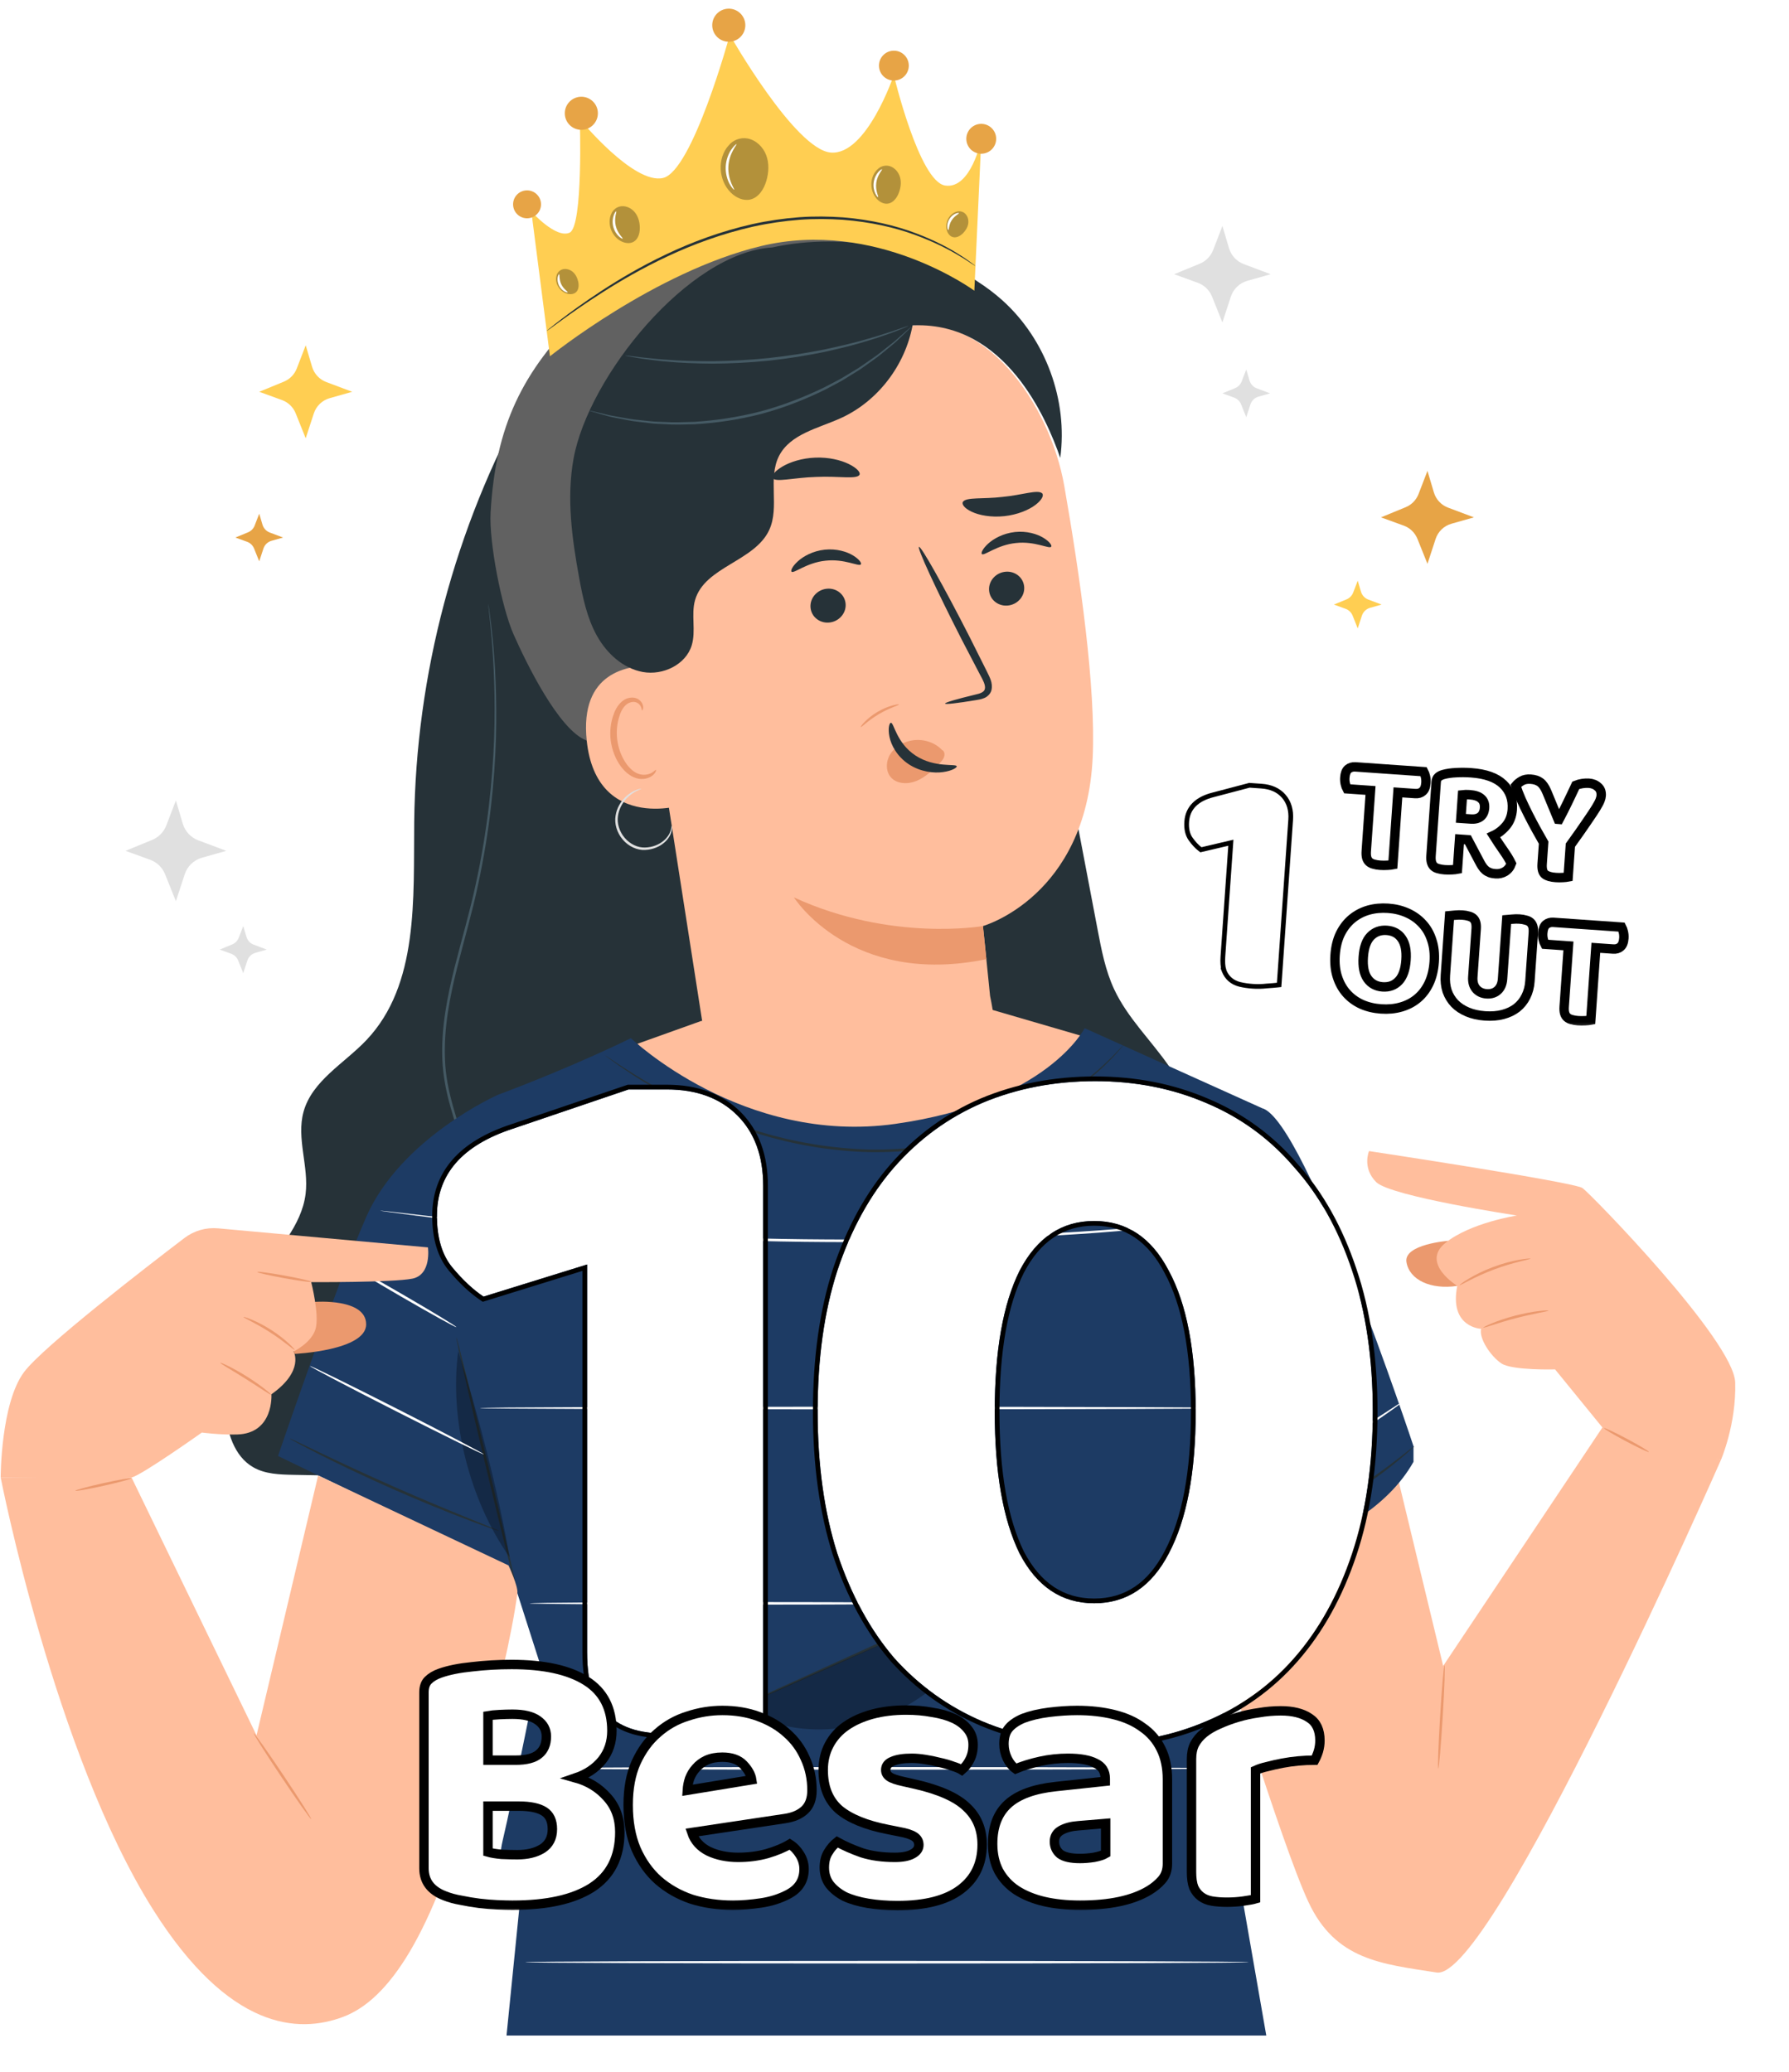 <svg width="114" height="132" viewBox="0 0 114 132" fill="none" xmlns="http://www.w3.org/2000/svg">
<path d="M80.088 24.743L80.933 25.061L80.199 25.269C79.954 25.339 79.76 25.526 79.681 25.768L79.415 26.58L79.088 25.765C79.007 25.563 78.844 25.405 78.639 25.331L77.897 25.061L78.701 24.731C78.895 24.651 79.049 24.494 79.124 24.298L79.415 23.543L79.624 24.245C79.691 24.474 79.863 24.659 80.088 24.743Z" fill="#E0E0E0"/>
<path d="M12.631 53.538L14.418 54.209L12.866 54.649C12.348 54.796 11.938 55.191 11.77 55.702L11.209 57.418L10.518 55.697C10.347 55.27 10.002 54.936 9.569 54.779L8 54.209L9.7 53.511C10.111 53.342 10.435 53.011 10.595 52.596L11.209 51L11.649 52.484C11.793 52.969 12.157 53.359 12.631 53.538Z" fill="#E0E0E0"/>
<path d="M16.165 60.186L17 60.5L16.275 60.706C16.033 60.774 15.841 60.959 15.762 61.198L15.5 62L15.177 61.196C15.097 60.996 14.936 60.84 14.734 60.766L14 60.5L14.794 60.173C14.987 60.095 15.138 59.94 15.213 59.746L15.5 59L15.706 59.694C15.773 59.921 15.943 60.103 16.165 60.186Z" fill="#E0E0E0"/>
<path d="M79.258 16.827L80.97 17.471L79.483 17.892C78.987 18.033 78.594 18.411 78.433 18.901L77.895 20.545L77.234 18.896C77.07 18.487 76.739 18.167 76.325 18.017L74.821 17.471L76.45 16.802C76.844 16.64 77.154 16.323 77.307 15.925L77.895 14.396L78.317 15.818C78.456 16.283 78.804 16.656 79.258 16.827Z" fill="#E0E0E0"/>
<path d="M92.274 32.342L93.923 32.962L92.491 33.368C92.013 33.503 91.634 33.868 91.48 34.34L90.962 35.924L90.325 34.336C90.167 33.941 89.848 33.633 89.449 33.488L88 32.962L89.569 32.317C89.949 32.161 90.248 31.856 90.395 31.473L90.962 30L91.369 31.369C91.501 31.817 91.836 32.177 92.274 32.342Z" fill="#E7A446"/>
<path d="M20.793 24.342L22.442 24.962L21.01 25.368C20.532 25.503 20.153 25.868 19.998 26.34L19.48 27.924L18.843 26.335C18.685 25.941 18.366 25.633 17.967 25.488L16.519 24.962L18.088 24.317C18.467 24.161 18.766 23.856 18.913 23.473L19.481 22L19.887 23.369C20.02 23.817 20.355 24.177 20.793 24.342Z" fill="#FFCE52"/>
<path d="M87.191 38.2L88.037 38.518L87.303 38.726C87.058 38.796 86.864 38.983 86.784 39.225L86.519 40.037L86.192 39.222C86.111 39.02 85.948 38.862 85.743 38.788L85 38.518L85.804 38.188C85.999 38.108 86.152 37.951 86.228 37.755L86.519 37L86.727 37.702C86.795 37.932 86.967 38.116 87.191 38.2Z" fill="#FFCE52"/>
<path d="M17.192 33.929L18.037 34.247L17.303 34.455C17.058 34.524 16.863 34.711 16.785 34.953L16.519 35.765L16.192 34.951C16.111 34.749 15.948 34.591 15.743 34.517L15 34.247L15.804 33.916C15.999 33.836 16.152 33.68 16.228 33.483L16.519 32.728L16.727 33.431C16.795 33.66 16.967 33.844 17.192 33.929Z" fill="#E7A446"/>
<path d="M92.277 79.057C92.277 79.057 89.439 79.272 89.623 80.41C89.807 81.549 91.178 82.183 92.862 81.927L94.36 80.072L92.277 79.057Z" fill="#EB996E"/>
<path d="M88.655 92.426L91.963 106.14L102.268 90.711L109.659 93.023C109.659 93.023 95.073 126.225 91.549 125.674C88.025 125.123 85.111 124.886 83.378 121.184C81.645 117.482 77.47 103.776 77.47 103.776L76.21 97.711L88.261 92.426" fill="#FFBE9D"/>
<path d="M87.238 73.338C87.238 73.338 100.31 75.314 100.842 75.694C101.375 76.075 110.496 85.424 110.572 88.084C110.648 90.744 109.66 93.025 109.66 93.025L102.439 91.352L99.094 87.248C99.094 87.248 96.358 87.324 95.674 86.868C94.99 86.412 94.23 85.271 94.382 84.663C94.382 84.663 92.329 84.587 92.861 81.927C92.861 81.927 90.505 80.483 92.101 79.191C93.698 77.899 96.662 77.443 96.662 77.443C96.662 77.443 88.606 76.227 87.694 75.314C86.782 74.402 87.238 73.338 87.238 73.338Z" fill="#FFBE9D"/>
<path d="M97.525 80.19C97.534 80.242 96.457 80.408 95.209 80.88C93.957 81.344 93.035 81.925 93.008 81.88C92.997 81.863 93.213 81.695 93.592 81.467C93.971 81.24 94.517 80.96 95.15 80.723C95.783 80.487 96.379 80.338 96.814 80.262C97.249 80.184 97.523 80.169 97.525 80.19Z" fill="#EB996E"/>
<path d="M98.674 83.5C98.68 83.55 97.727 83.686 96.582 83.987C95.437 84.284 94.539 84.632 94.52 84.586C94.511 84.565 94.726 84.452 95.088 84.304C95.45 84.155 95.962 83.976 96.54 83.825C97.119 83.674 97.652 83.58 98.04 83.532C98.429 83.484 98.671 83.479 98.674 83.5Z" fill="#EB996E"/>
<path d="M105.068 92.507C105.047 92.548 104.389 92.24 103.599 91.82C102.809 91.4 102.187 91.027 102.209 90.986C102.23 90.945 102.888 91.253 103.678 91.673C104.467 92.093 105.09 92.466 105.068 92.507Z" fill="#EB996E"/>
<path d="M91.651 112.675C91.605 112.672 91.656 111.197 91.766 109.38C91.876 107.563 92.002 106.093 92.048 106.096C92.094 106.099 92.043 107.574 91.933 109.39C91.823 111.207 91.697 112.678 91.651 112.675Z" fill="#EB996E"/>
<path d="M74.496 67.936C73.347 66.281 71.847 64.851 70.996 63.026C70.439 61.831 70.188 60.522 69.942 59.227C68.005 49.057 66.068 38.887 64.132 28.717L33.55 25.406C28.981 33.621 26.497 42.984 26.394 52.383C26.34 57.248 26.697 62.741 23.347 66.269C21.933 67.759 19.887 68.856 19.342 70.835C18.877 72.526 19.689 74.324 19.474 76.064C19.222 78.107 17.641 79.682 16.508 81.4C14.883 83.862 14.109 86.875 14.345 89.816C14.459 91.23 14.91 92.781 16.141 93.485C16.901 93.921 17.82 93.948 18.696 93.965C37.885 94.327 57.282 94.67 76.032 90.579C76.803 86.762 77.578 82.915 77.57 79.02C77.561 75.127 76.715 71.136 74.496 67.936Z" fill="#263238"/>
<path d="M28.309 95.54C28.309 95.54 28.278 95.5 28.224 95.415C28.166 95.324 28.087 95.199 27.986 95.038C27.782 94.703 27.509 94.192 27.214 93.507C26.935 92.817 26.641 91.949 26.448 90.906C26.254 89.865 26.161 88.651 26.27 87.319C26.398 85.993 26.721 84.543 27.386 83.116C28.035 81.687 28.975 80.285 29.572 78.642C29.718 78.231 29.833 77.804 29.913 77.367C29.991 76.929 30.015 76.478 30.008 76.023C29.979 75.113 29.792 74.192 29.532 73.276C29.275 72.358 28.96 71.437 28.693 70.482C28.424 69.529 28.23 68.53 28.188 67.509C28.104 65.461 28.506 63.489 28.966 61.635C29.437 59.778 29.961 58.009 30.324 56.292C31.072 52.861 31.387 49.702 31.486 47.05C31.573 44.395 31.461 42.244 31.336 40.764C31.271 40.024 31.216 39.45 31.169 39.061C31.149 38.872 31.134 38.725 31.123 38.618C31.114 38.519 31.113 38.467 31.113 38.467C31.113 38.467 31.125 38.517 31.14 38.616C31.155 38.723 31.176 38.869 31.202 39.057C31.26 39.444 31.326 40.018 31.401 40.758C31.545 42.238 31.676 44.392 31.604 47.054C31.52 49.712 31.216 52.881 30.474 56.324C30.114 58.048 29.592 59.823 29.125 61.675C28.668 63.523 28.271 65.481 28.355 67.502C28.419 69.53 29.176 71.39 29.69 73.232C29.95 74.154 30.14 75.089 30.168 76.019C30.174 76.484 30.149 76.945 30.068 77.394C29.985 77.841 29.867 78.276 29.717 78.693C29.106 80.361 28.16 81.759 27.512 83.174C26.849 84.583 26.523 86.016 26.388 87.33C26.272 88.649 26.356 89.854 26.54 90.889C26.723 91.926 27.006 92.792 27.274 93.483C27.559 94.168 27.822 94.681 28.016 95.021C28.111 95.185 28.184 95.313 28.238 95.406C28.287 95.493 28.309 95.54 28.309 95.54Z" fill="#455A64"/>
<path d="M52.731 14.683C46.9 14.495 41.246 15.816 37.088 19.909C33.271 23.665 31.574 27.149 31.262 32.656C31.155 34.542 31.965 38.703 32.731 40.43C33.496 42.158 35.611 46.538 37.387 47.182C39.164 47.825 40.023 44.8 41.255 43.369C42.009 42.493 42.349 41.346 42.683 40.24C44.094 35.566 45.8 30.891 48.717 26.975C51.635 23.06 55.935 19.95 60.791 19.436L63.894 19.364C59.933 15.528 56.577 14.807 52.731 14.683Z" fill="#616161"/>
<path d="M57.561 20.837L41.712 26.765C40.144 27.108 39.099 28.594 39.308 30.186L44.827 65.585C45.204 68.003 46.368 70.229 48.138 71.919L50.002 73.698C54.251 77.754 61.392 76.208 63.34 70.666C63.477 70.279 63.561 69.945 63.578 69.682C63.585 69.355 63.638 69.132 63.612 68.859C63.666 66.045 63.09 63.452 63.09 63.452C62.776 60.273 62.631 58.971 62.636 59.001C62.636 59.001 69.209 57.147 69.629 48.258C69.837 43.837 68.83 36.738 67.818 30.956C66.906 25.752 62.722 19.706 57.561 20.837Z" fill="#FFBE9D"/>
<path d="M65.256 37.32C65.343 37.91 64.915 38.469 64.301 38.57C63.689 38.672 63.121 38.278 63.035 37.688C62.948 37.099 63.376 36.539 63.988 36.438C64.602 36.336 65.17 36.731 65.256 37.32Z" fill="#263238"/>
<path d="M66.985 34.833C66.862 34.995 65.944 34.461 64.738 34.597C63.532 34.717 62.716 35.435 62.569 35.302C62.498 35.243 62.61 34.964 62.964 34.641C63.313 34.32 63.93 33.976 64.681 33.896C65.432 33.817 66.095 34.023 66.489 34.266C66.891 34.51 67.046 34.76 66.985 34.833Z" fill="#263238"/>
<path d="M53.877 38.403C53.964 38.992 53.536 39.551 52.922 39.653C52.31 39.754 51.742 39.36 51.656 38.771C51.569 38.181 51.997 37.622 52.61 37.52C53.224 37.418 53.791 37.813 53.877 38.403Z" fill="#263238"/>
<path d="M54.857 35.958C54.734 36.12 53.815 35.586 52.611 35.723C51.405 35.842 50.589 36.56 50.441 36.427C50.37 36.368 50.481 36.089 50.837 35.766C51.185 35.445 51.802 35.101 52.553 35.021C53.304 34.942 53.967 35.149 54.361 35.391C54.762 35.635 54.918 35.885 54.857 35.958Z" fill="#263238"/>
<path d="M60.224 44.826C60.21 44.759 60.945 44.546 62.143 44.256C62.447 44.191 62.731 44.097 62.76 43.881C62.808 43.651 62.643 43.333 62.453 42.991C62.081 42.279 61.692 41.531 61.283 40.748C59.649 37.551 58.43 34.908 58.559 34.843C58.689 34.778 60.118 37.318 61.752 40.515C62.147 41.304 62.526 42.056 62.885 42.777C63.041 43.114 63.285 43.488 63.179 43.967C63.122 44.206 62.914 44.398 62.723 44.473C62.532 44.555 62.359 44.578 62.208 44.604C60.993 44.805 60.235 44.894 60.224 44.826Z" fill="#263238"/>
<path d="M62.636 59C62.636 59 56.801 60.03 50.591 57.176C50.591 57.176 54.202 62.897 62.855 61.111L62.636 59Z" fill="#EB996E"/>
<path d="M60.035 47.788C59.538 47.263 58.744 47.032 57.999 47.197C57.482 47.311 56.981 47.622 56.71 48.083C56.44 48.544 56.44 49.157 56.774 49.531C57.15 49.952 57.842 49.983 58.399 49.755C58.956 49.528 59.409 49.094 59.838 48.665C59.956 48.546 60.077 48.423 60.142 48.27C60.208 48.119 60.204 47.929 60.091 47.822" fill="#EB996E"/>
<path d="M56.768 46.053C56.963 46.02 57.11 47.328 58.333 48.133C59.554 48.941 60.933 48.64 60.964 48.821C60.991 48.902 60.681 49.11 60.094 49.191C59.519 49.275 58.655 49.183 57.907 48.691C57.16 48.197 56.782 47.469 56.678 46.937C56.568 46.396 56.678 46.056 56.768 46.053Z" fill="#263238"/>
<path d="M54.774 30.241C54.631 30.561 53.434 30.318 52.003 30.387C50.569 30.426 49.395 30.759 49.228 30.451C49.154 30.303 49.376 30.008 49.862 29.723C50.343 29.438 51.097 29.189 51.956 29.156C52.815 29.124 53.585 29.316 54.087 29.564C54.593 29.811 54.837 30.088 54.774 30.241Z" fill="#263238"/>
<path d="M61.363 31.969C61.588 31.661 62.648 31.809 63.88 31.66C65.117 31.545 66.129 31.175 66.406 31.429C66.53 31.554 66.402 31.849 65.981 32.168C65.566 32.485 64.844 32.795 63.995 32.886C63.147 32.976 62.382 32.826 61.917 32.603C61.445 32.38 61.265 32.117 61.363 31.969Z" fill="#263238"/>
<path d="M43.405 44.549C43.331 43.899 42.409 42.448 41.755 42.419C40.01 42.342 36.933 42.822 37.387 47.182C38.008 53.143 43.864 51.291 43.856 51.118C43.851 50.984 43.659 46.795 43.405 44.549Z" fill="#FFBE9D"/>
<path d="M41.8 49.05C41.773 49.033 41.704 49.133 41.538 49.232C41.374 49.328 41.086 49.413 40.763 49.328C40.109 49.163 39.475 48.218 39.334 47.147C39.262 46.606 39.322 46.078 39.47 45.63C39.606 45.175 39.856 44.841 40.168 44.752C40.475 44.646 40.72 44.812 40.81 44.972C40.907 45.131 40.882 45.254 40.915 45.261C40.933 45.274 41.032 45.147 40.959 44.907C40.922 44.791 40.837 44.657 40.685 44.557C40.53 44.456 40.314 44.419 40.095 44.465C39.639 44.545 39.269 45.011 39.107 45.503C38.919 45.999 38.839 46.594 38.92 47.201C39.083 48.398 39.815 49.458 40.703 49.618C41.133 49.683 41.47 49.52 41.636 49.361C41.805 49.195 41.822 49.058 41.8 49.05Z" fill="#EB996E"/>
<path d="M63.894 19.152C61.825 17.284 59.124 16.227 56.382 15.722C54.019 15.286 51.541 15.254 49.204 15.767L49.201 15.766C43.885 16.083 37.495 23.988 36.547 29.228C36.095 31.728 36.446 34.3 36.903 36.799C37.135 38.07 37.402 39.359 38.027 40.489C38.652 41.62 39.695 42.587 40.967 42.815C42.238 43.044 43.699 42.354 44.077 41.119C44.361 40.192 44.025 39.163 44.292 38.231C44.904 36.099 48.099 35.773 49.022 33.755C49.688 32.298 48.913 30.465 49.646 29.042C50.364 27.648 52.139 27.291 53.568 26.644C55.932 25.575 57.679 23.277 58.149 20.733C58.189 20.731 58.229 20.728 58.269 20.727C64.077 20.547 66.693 26.671 67.563 29.171C68.058 25.505 66.64 21.632 63.894 19.152Z" fill="#263238"/>
<path d="M39.841 22.654C39.842 22.649 39.906 22.653 40.028 22.665C40.168 22.682 40.343 22.703 40.559 22.729C40.788 22.761 41.07 22.794 41.399 22.823C41.727 22.855 42.099 22.898 42.513 22.92C43.339 22.988 44.327 23.014 45.422 23.014C46.518 22.998 47.721 22.94 48.98 22.812C50.237 22.677 51.427 22.484 52.502 22.272C53.574 22.046 54.535 21.816 55.329 21.578C55.73 21.471 56.085 21.352 56.399 21.252C56.715 21.156 56.983 21.065 57.201 20.986C57.407 20.916 57.574 20.859 57.707 20.814C57.824 20.776 57.886 20.759 57.888 20.765C57.89 20.77 57.832 20.798 57.719 20.846C57.589 20.899 57.425 20.965 57.224 21.047C57.009 21.136 56.742 21.236 56.429 21.341C56.117 21.449 55.762 21.576 55.362 21.691C54.57 21.944 53.608 22.188 52.533 22.423C51.455 22.644 50.26 22.842 48.997 22.979C47.733 23.107 46.523 23.16 45.423 23.168C44.323 23.16 43.331 23.121 42.504 23.038C42.089 23.008 41.715 22.957 41.388 22.916C41.059 22.878 40.778 22.835 40.549 22.793C40.335 22.754 40.161 22.723 40.022 22.698C39.903 22.675 39.84 22.66 39.841 22.654Z" fill="#455A64"/>
<path d="M37.535 26.16C37.537 26.154 37.614 26.168 37.758 26.2C37.919 26.238 38.128 26.287 38.388 26.348C38.526 26.382 38.678 26.418 38.842 26.458C39.008 26.497 39.193 26.521 39.389 26.558C39.782 26.619 40.225 26.723 40.727 26.761C40.976 26.787 41.237 26.815 41.509 26.843C41.781 26.875 42.066 26.87 42.361 26.886C42.949 26.926 43.579 26.896 44.241 26.876C45.563 26.793 47.01 26.59 48.49 26.205C49.968 25.806 51.324 25.262 52.516 24.684C52.81 24.531 53.096 24.382 53.375 24.236C53.656 24.097 53.907 23.922 54.163 23.774C54.412 23.618 54.665 23.483 54.887 23.324C55.111 23.168 55.327 23.018 55.533 22.875C55.954 22.6 56.295 22.299 56.612 22.057C56.767 21.932 56.917 21.823 57.046 21.71C57.172 21.598 57.289 21.494 57.395 21.399C57.596 21.223 57.758 21.081 57.882 20.973C57.994 20.877 58.055 20.828 58.06 20.832C58.064 20.837 58.011 20.893 57.905 20.997C57.786 21.112 57.632 21.262 57.439 21.448C57.335 21.546 57.221 21.654 57.099 21.771C56.973 21.887 56.825 22 56.672 22.13C56.359 22.379 56.022 22.688 55.603 22.971C55.398 23.118 55.183 23.271 54.959 23.431C54.737 23.595 54.485 23.732 54.235 23.893C53.98 24.044 53.729 24.222 53.446 24.365C53.167 24.513 52.88 24.666 52.586 24.823C51.389 25.412 50.023 25.965 48.533 26.367C47.041 26.755 45.581 26.955 44.249 27.031C43.582 27.046 42.947 27.071 42.355 27.024C42.059 27.006 41.771 27.007 41.498 26.972C41.225 26.939 40.963 26.908 40.712 26.878C40.209 26.832 39.765 26.72 39.371 26.649C39.175 26.608 38.99 26.579 38.825 26.536C38.661 26.491 38.51 26.449 38.372 26.411C38.114 26.337 37.907 26.278 37.749 26.232C37.607 26.19 37.534 26.165 37.535 26.16Z" fill="#455A64"/>
<path d="M42.805 52.615C42.81 52.615 42.814 52.643 42.817 52.698C42.823 52.753 42.815 52.833 42.797 52.937C42.759 53.142 42.619 53.432 42.333 53.681C42.051 53.929 41.622 54.129 41.119 54.151C40.612 54.185 40.053 53.932 39.68 53.489C39.303 53.048 39.141 52.467 39.227 51.968C39.303 51.468 39.561 51.075 39.822 50.81C40.088 50.547 40.359 50.4 40.553 50.328C40.748 50.256 40.864 50.247 40.865 50.254C40.883 50.288 40.401 50.365 39.907 50.892C39.671 51.153 39.441 51.529 39.379 51.99C39.309 52.447 39.46 52.973 39.807 53.381C40.153 53.788 40.653 54.019 41.115 53.997C41.578 53.985 41.985 53.81 42.257 53.589C42.533 53.369 42.679 53.109 42.734 52.92C42.791 52.73 42.787 52.614 42.805 52.615Z" fill="#E0E0E0"/>
<path d="M57.281 44.886C57.293 44.935 56.672 45.1 56.002 45.5C55.328 45.894 54.884 46.359 54.847 46.324C54.813 46.3 55.216 45.767 55.917 45.356C56.614 44.941 57.276 44.844 57.281 44.886Z" fill="#EB996E"/>
<path d="M40.616 66.503L44.682 65.048L63.258 64.348L69.656 66.214C69.656 66.214 61.523 76.608 54.469 75.89C47.415 75.173 40.616 66.503 40.616 66.503Z" fill="#FFBE9D"/>
<path d="M80.439 70.611L79.198 76.459L76.211 100.355C76.211 100.355 86.711 99.11 90.072 93.136V92.141C90.072 92.141 83.216 71.414 80.439 70.611Z" fill="#1D3B64"/>
<path d="M80.438 70.612L69.116 65.508C69.116 65.508 66.752 70.237 57.044 71.606C47.337 72.975 40.203 66.145 40.203 66.145C40.203 66.145 36.715 67.884 31.736 69.751L32.402 99.733L34.393 105.956C34.393 105.956 32.651 114.668 32.028 117.281C31.406 119.895 33.148 121.015 33.148 121.015L32.277 129.688H80.691L77.704 112.552L80.438 70.612Z" fill="#1D3B64"/>
<path d="M31.736 69.75C31.736 69.75 25.557 72.478 23.332 77.543C21.438 81.857 17.716 92.763 17.716 92.763L33.397 100.355V78.95L31.736 69.75Z" fill="#1D3B64"/>
<path d="M29.079 85.215C29.124 85.204 30.031 88.843 31.106 93.342C32.181 97.843 33.015 101.498 32.97 101.509C32.925 101.519 32.018 97.881 30.943 93.381C29.869 88.882 29.034 85.226 29.079 85.215Z" fill="#263238"/>
<path d="M79.942 80.469C79.945 80.469 79.946 80.497 79.945 80.551C79.943 80.615 79.94 80.695 79.937 80.792C79.925 81.017 79.909 81.326 79.888 81.718C79.837 82.535 79.765 83.694 79.677 85.121C79.482 88.004 79.214 91.966 78.918 96.342C78.603 100.718 78.318 104.679 78.11 107.562C78 108.987 77.91 110.144 77.846 110.96C77.812 111.351 77.786 111.659 77.766 111.884C77.756 111.981 77.748 112.06 77.741 112.124C77.735 112.177 77.73 112.205 77.727 112.205C77.724 112.204 77.723 112.177 77.724 112.122C77.726 112.058 77.729 111.979 77.733 111.881C77.745 111.656 77.761 111.347 77.781 110.955C77.832 110.138 77.904 108.979 77.993 107.553C78.187 104.669 78.456 100.707 78.751 96.33C79.066 91.956 79.351 87.996 79.559 85.112C79.669 83.688 79.759 82.53 79.823 81.714C79.857 81.323 79.883 81.015 79.903 80.79C79.913 80.693 79.921 80.614 79.928 80.55C79.935 80.496 79.939 80.468 79.942 80.469Z" fill="#263238"/>
<path d="M71.608 66.572C71.61 66.574 71.591 66.599 71.551 66.647C71.504 66.701 71.445 66.769 71.37 66.854C71.204 67.03 70.984 67.314 70.648 67.629C70.007 68.288 68.994 69.167 67.611 70.063C67.273 70.3 66.888 70.496 66.502 70.727C66.109 70.944 65.688 71.151 65.253 71.363C64.371 71.761 63.408 72.15 62.363 72.457C60.277 73.087 57.882 73.45 55.365 73.404C52.849 73.337 50.474 72.895 48.392 72.261C46.307 71.63 44.505 70.835 43.05 70.07C41.593 69.306 40.465 68.595 39.708 68.074C39.324 67.822 39.041 67.602 38.844 67.462C38.754 67.395 38.681 67.341 38.624 67.298C38.575 67.26 38.55 67.24 38.552 67.237C38.553 67.235 38.581 67.251 38.634 67.284C38.693 67.323 38.769 67.373 38.864 67.435C39.068 67.566 39.355 67.776 39.744 68.02C40.511 68.523 41.645 69.218 43.104 69.966C44.562 70.715 46.36 71.494 48.437 72.114C50.51 72.737 52.871 73.17 55.37 73.238C57.868 73.283 60.246 72.927 62.32 72.31C63.359 72.009 64.317 71.627 65.196 71.237C65.629 71.029 66.049 70.827 66.441 70.614C66.826 70.387 67.211 70.196 67.549 69.964C68.932 69.086 69.951 68.225 70.604 67.583C70.945 67.277 71.172 67 71.346 66.832C71.425 66.752 71.489 66.687 71.539 66.636C71.582 66.592 71.606 66.57 71.608 66.572Z" fill="#263238"/>
<path d="M31.805 97.54C31.801 97.55 31.606 97.489 31.256 97.367C30.907 97.246 30.404 97.063 29.786 96.828C28.55 96.359 26.855 95.677 25.009 94.863C23.163 94.048 21.516 93.255 20.337 92.657C19.747 92.359 19.273 92.111 18.948 91.934C18.623 91.758 18.446 91.656 18.451 91.645C18.456 91.635 18.644 91.718 18.978 91.876C19.335 92.047 19.812 92.275 20.389 92.551C21.581 93.121 23.233 93.896 25.076 94.71C26.92 95.523 28.605 96.222 29.829 96.718C30.422 96.959 30.911 97.157 31.279 97.307C31.621 97.446 31.809 97.529 31.805 97.54Z" fill="#263238"/>
<path d="M90.118 92.143C90.126 92.152 89.995 92.277 89.752 92.496C89.51 92.716 89.147 93.021 88.689 93.385C87.773 94.113 86.45 95.052 84.897 95.938C83.343 96.822 81.86 97.482 80.766 97.898C80.22 98.107 79.773 98.264 79.46 98.359C79.147 98.457 78.973 98.506 78.97 98.495C78.966 98.484 79.133 98.414 79.438 98.298C79.744 98.183 80.184 98.011 80.723 97.788C81.801 97.345 83.268 96.673 84.815 95.793C86.36 94.911 87.686 93.993 88.617 93.291C89.083 92.94 89.456 92.65 89.71 92.446C89.966 92.243 90.111 92.134 90.118 92.143Z" fill="#263238"/>
<path d="M67.606 102.76C67.597 102.776 67.335 102.596 66.809 102.383C66.283 102.177 65.477 101.964 64.464 101.969C63.451 101.964 62.254 102.204 60.995 102.669C59.736 103.13 58.401 103.778 56.979 104.408C54.146 105.672 51.582 106.816 49.706 107.653C48.785 108.055 48.033 108.384 47.493 108.62C47.243 108.725 47.042 108.81 46.888 108.875C46.749 108.931 46.675 108.958 46.673 108.953C46.671 108.948 46.74 108.911 46.875 108.844C47.025 108.772 47.222 108.678 47.467 108.561C48.001 108.313 48.745 107.968 49.657 107.546C51.529 106.697 54.085 105.537 56.911 104.256C58.331 103.627 59.668 102.982 60.943 102.524C62.215 102.063 63.435 101.831 64.464 101.851C65.494 101.862 66.309 102.096 66.834 102.323C67.096 102.441 67.291 102.548 67.418 102.629C67.545 102.71 67.609 102.755 67.606 102.76Z" fill="#263238"/>
<path d="M47.081 108.77C50.011 110.616 53.913 110.596 57.025 109.075C60.136 107.555 62.513 104.802 64.159 101.756C58.227 103.595 52.686 106.34 47.081 108.77Z" fill="black" fill-opacity="0.3"/>
<path d="M29.211 86.004C28.596 90.407 29.915 95.588 32.477 99.221C31.723 94.937 30.488 90.143 29.179 85.994" fill="black" fill-opacity="0.3"/>
<path d="M30.833 92.662C30.812 92.703 28.315 91.477 25.256 89.923C22.197 88.368 19.734 87.075 19.755 87.034C19.776 86.993 22.273 88.219 25.332 89.774C28.391 91.328 30.854 92.621 30.833 92.662Z" fill="white"/>
<path d="M29.079 84.553C29.056 84.593 27.48 83.722 25.559 82.608C23.637 81.494 22.099 80.559 22.122 80.519C22.145 80.479 23.721 81.35 25.643 82.464C27.563 83.578 29.102 84.513 29.079 84.553Z" fill="white"/>
<path d="M84.478 76.955C84.478 76.955 84.427 76.968 84.325 76.984C84.216 77 84.065 77.022 83.872 77.05C83.465 77.106 82.878 77.187 82.127 77.291C81.369 77.397 80.441 77.519 79.361 77.638C78.281 77.76 77.054 77.915 75.692 78.038C75.011 78.104 74.298 78.174 73.555 78.246C72.812 78.317 72.037 78.371 71.236 78.438C69.633 78.578 67.917 78.676 66.113 78.789C62.501 78.983 58.526 79.119 54.352 79.138C50.177 79.144 46.2 79.031 42.587 78.858C40.781 78.756 39.065 78.668 37.462 78.537C36.66 78.476 35.885 78.426 35.141 78.36C34.398 78.292 33.684 78.226 33.003 78.164C31.64 78.049 30.412 77.901 29.331 77.785C28.251 77.672 27.322 77.556 26.564 77.455C25.812 77.356 25.225 77.278 24.818 77.225C24.625 77.198 24.474 77.176 24.365 77.161C24.263 77.145 24.211 77.133 24.211 77.133C24.211 77.133 24.264 77.134 24.367 77.144C24.477 77.156 24.628 77.171 24.823 77.191C25.23 77.238 25.819 77.305 26.572 77.39C27.331 77.481 28.26 77.588 29.341 77.692C30.422 77.799 31.651 77.939 33.014 78.047C33.695 78.105 34.408 78.167 35.151 78.231C35.895 78.294 36.67 78.34 37.472 78.399C39.074 78.524 40.79 78.606 42.595 78.705C46.206 78.869 50.18 78.977 54.352 78.971C58.523 78.953 62.495 78.821 66.105 78.636C67.908 78.527 69.624 78.434 71.225 78.3C72.026 78.236 72.801 78.186 73.544 78.118C74.287 78.049 75 77.984 75.68 77.921C77.043 77.805 78.271 77.658 79.351 77.545C80.431 77.435 81.36 77.322 82.119 77.227C82.872 77.136 83.46 77.066 83.867 77.018C84.062 76.996 84.213 76.98 84.323 76.967C84.425 76.956 84.478 76.955 84.478 76.955Z" fill="white"/>
<path d="M78.899 89.71C78.899 89.757 68.079 89.794 54.736 89.794C41.388 89.794 30.571 89.756 30.571 89.71C30.571 89.664 41.388 89.627 54.736 89.627C68.08 89.627 78.899 89.665 78.899 89.71Z" fill="white"/>
<path d="M60.764 102.154C60.764 102.2 54.718 102.237 47.26 102.237C39.8 102.237 33.755 102.2 33.755 102.154C33.755 102.108 39.8 102.07 47.26 102.07C54.717 102.07 60.764 102.108 60.764 102.154Z" fill="white"/>
<path d="M78.376 102.25C78.376 102.296 75.88 102.333 72.802 102.333C69.723 102.333 67.228 102.295 67.228 102.25C67.228 102.203 69.723 102.166 72.802 102.166C75.88 102.166 78.376 102.204 78.376 102.25Z" fill="white"/>
<path d="M77.645 112.667C77.645 112.714 67.711 112.751 55.46 112.751C43.204 112.751 33.273 112.713 33.273 112.667C33.273 112.622 43.204 112.584 55.46 112.584C67.711 112.584 77.645 112.621 77.645 112.667Z" fill="white"/>
<path d="M79.575 125.015C79.575 125.061 69.252 125.099 56.521 125.099C43.786 125.099 33.466 125.061 33.466 125.015C33.466 124.969 43.786 124.932 56.521 124.932C69.252 124.932 79.575 124.969 79.575 125.015Z" fill="white"/>
<path d="M86.329 82.889C86.336 82.898 86.25 82.98 86.087 83.12C85.925 83.26 85.686 83.456 85.386 83.694C84.787 84.17 83.943 84.808 82.987 85.478C82.031 86.148 81.143 86.723 80.491 87.124C80.165 87.325 79.899 87.483 79.712 87.587C79.525 87.692 79.419 87.746 79.413 87.736C79.407 87.726 79.502 87.654 79.678 87.532C79.885 87.391 80.135 87.222 80.427 87.025C81.062 86.599 81.936 86.009 82.891 85.341C83.845 84.672 84.698 84.051 85.315 83.6C85.6 83.392 85.844 83.215 86.047 83.068C86.222 82.945 86.322 82.88 86.329 82.889Z" fill="white"/>
<path d="M89.462 89.255C89.468 89.264 89.332 89.371 89.081 89.556C88.829 89.741 88.461 90.002 88.001 90.319C87.081 90.952 85.792 91.8 84.339 92.689C82.885 93.577 81.542 94.337 80.559 94.867C80.067 95.131 79.667 95.341 79.387 95.479C79.108 95.619 78.951 95.691 78.945 95.681C78.94 95.671 79.086 95.579 79.356 95.422C79.653 95.251 80.038 95.03 80.501 94.763C81.468 94.208 82.799 93.433 84.252 92.546C85.703 91.659 87 90.828 87.935 90.221C88.383 89.93 88.756 89.688 89.044 89.502C89.307 89.334 89.455 89.245 89.462 89.255Z" fill="white"/>
<path d="M20.274 94.004L16.347 110.562L8.382 94.134H0.043C0.043 94.134 3.476 111.719 9.761 121.676C14.601 129.343 19.012 129.577 21.875 128.496C24.737 127.415 27.548 123.399 30.162 113.807C31.681 108.23 32.637 104.019 32.97 101.51C33.029 101.061 32.402 99.735 32.402 99.735L20.274 94.004Z" fill="#FFBE9D"/>
<path d="M20.081 82.944C20.081 82.944 23.332 82.7 23.332 84.377C23.332 86.053 18.771 86.259 18.771 86.259L18.113 83.91L20.081 82.944Z" fill="#EB996E"/>
<path d="M0.043 94.134C0.043 94.134 0.043 89.404 1.536 87.413C2.742 85.806 9.278 80.761 11.754 78.875C12.364 78.411 13.124 78.192 13.888 78.26L27.27 79.475C27.27 79.475 27.518 81.217 26.274 81.466C25.029 81.715 19.831 81.688 19.831 81.688C19.831 81.688 20.364 83.779 20.11 84.666C19.856 85.553 18.711 86.106 18.711 86.106C18.711 86.106 19.411 87.339 17.296 88.832C17.296 88.832 17.468 91.334 15.102 91.395C13.975 91.424 12.862 91.271 12.862 91.271C12.862 91.271 9.004 94.009 8.382 94.133C7.759 94.258 0.043 94.134 0.043 94.134Z" fill="#FFBE9D"/>
<path d="M4.804 94.977C4.794 94.932 5.58 94.719 6.56 94.501C7.54 94.283 8.343 94.143 8.353 94.188C8.363 94.233 7.577 94.446 6.596 94.664C5.617 94.882 4.814 95.022 4.804 94.977Z" fill="#EB996E"/>
<path d="M14.04 86.829C14.06 86.789 14.846 87.144 15.744 87.71C16.643 88.273 17.304 88.828 17.277 88.862C17.247 88.901 16.547 88.41 15.655 87.851C14.764 87.29 14.018 86.872 14.04 86.829Z" fill="#EB996E"/>
<path d="M18.77 85.999C18.736 86.035 18.093 85.45 17.194 84.877C16.299 84.298 15.499 83.957 15.518 83.91C15.531 83.87 16.372 84.147 17.285 84.736C18.199 85.32 18.801 85.97 18.77 85.999Z" fill="#EB996E"/>
<path d="M16.401 81.04C16.409 80.995 17.182 81.098 18.128 81.27C19.075 81.442 19.834 81.618 19.826 81.664C19.818 81.709 19.045 81.606 18.099 81.434C17.152 81.262 16.392 81.085 16.401 81.04Z" fill="#EB996E"/>
<path d="M19.826 115.894C19.788 115.92 18.939 114.72 17.932 113.214C16.924 111.707 16.138 110.466 16.176 110.44C16.215 110.414 17.062 111.614 18.071 113.121C19.078 114.627 19.865 115.869 19.826 115.894Z" fill="#EB996E"/>
<path d="M62.088 18.522C62.088 18.522 55.812 13.905 48.467 15.684C41.722 17.318 35.044 22.701 35.044 22.701L33.859 13.477C33.859 13.477 35.429 15.229 36.301 14.822C37.172 14.413 36.947 7.594 36.947 7.594C36.947 7.594 40.373 11.78 42.254 11.338C44.136 10.897 46.505 2.222 46.505 2.222C46.505 2.222 50.666 9.544 52.947 9.721C55.229 9.899 56.956 4.785 56.956 4.785C56.956 4.785 58.57 11.559 60.223 11.82C61.875 12.081 62.529 8.899 62.529 8.899L62.088 18.522Z" fill="#FFCE52"/>
<path d="M61.577 8.874C61.595 9.4 62.034 9.811 62.559 9.794C63.084 9.776 63.496 9.337 63.478 8.812C63.461 8.287 63.022 7.875 62.496 7.892C61.971 7.91 61.56 8.349 61.577 8.874Z" fill="#E7A446"/>
<path d="M56.992 5.132C57.517 5.114 57.928 4.675 57.911 4.15C57.894 3.625 57.454 3.213 56.929 3.23C56.404 3.248 55.993 3.687 56.01 4.212C56.027 4.737 56.467 5.149 56.992 5.132Z" fill="#E7A446"/>
<path d="M46.475 2.66C47.057 2.641 47.513 2.154 47.494 1.572C47.474 0.99 46.987 0.534 46.405 0.553C45.823 0.572 45.367 1.06 45.386 1.642C45.406 2.223 45.893 2.68 46.475 2.66Z" fill="#E7A446"/>
<path d="M37.079 8.272C37.661 8.253 38.117 7.765 38.098 7.183C38.079 6.601 37.592 6.145 37.01 6.164C36.428 6.184 35.972 6.671 35.991 7.253C36.01 7.835 36.497 8.291 37.079 8.272Z" fill="#E7A446"/>
<path d="M32.696 13.047C32.712 13.539 33.124 13.924 33.615 13.908C34.106 13.891 34.491 13.48 34.475 12.989C34.459 12.498 34.047 12.113 33.556 12.129C33.065 12.145 32.68 12.556 32.696 13.047Z" fill="#E7A446"/>
<path d="M62.16 16.948C62.158 16.95 62.136 16.938 62.092 16.911C62.041 16.879 61.978 16.839 61.901 16.791C61.731 16.689 61.499 16.51 61.171 16.326C60.532 15.932 59.565 15.425 58.305 14.966C57.047 14.502 55.479 14.139 53.711 14.003C52.828 13.946 51.896 13.932 50.934 14.004C49.973 14.079 48.983 14.221 47.984 14.441C45.987 14.893 44.148 15.577 42.542 16.331C40.933 17.083 39.548 17.892 38.416 18.614C37.282 19.336 36.393 19.965 35.785 20.407C35.49 20.622 35.256 20.792 35.084 20.917C35.01 20.969 34.95 21.012 34.9 21.047C34.858 21.076 34.836 21.089 34.834 21.087C34.832 21.084 34.851 21.066 34.89 21.033C34.937 20.995 34.994 20.948 35.064 20.89C35.219 20.767 35.445 20.581 35.746 20.355C36.343 19.896 37.224 19.252 38.352 18.515C39.48 17.778 40.863 16.955 42.477 16.192C44.086 15.426 45.936 14.733 47.948 14.278C48.955 14.057 49.953 13.914 50.922 13.841C51.893 13.77 52.832 13.788 53.723 13.849C55.505 13.995 57.084 14.374 58.346 14.855C59.611 15.331 60.575 15.858 61.206 16.271C61.53 16.464 61.757 16.652 61.921 16.763C61.994 16.817 62.053 16.861 62.102 16.898C62.142 16.928 62.162 16.946 62.16 16.948Z" fill="#263238"/>
<path d="M48.825 9.888C48.629 9.368 48.184 8.927 47.639 8.824C47.185 8.737 46.684 8.927 46.415 9.292L46.431 9.264C45.691 10.094 45.779 11.495 46.572 12.274C46.898 12.595 47.367 12.815 47.812 12.711C48.345 12.586 48.679 12.05 48.833 11.525C48.99 10.992 49.02 10.408 48.825 9.888Z" fill="black" fill-opacity="0.3"/>
<path d="M46.782 12.086C46.767 12.099 46.631 11.975 46.491 11.716C46.351 11.46 46.222 11.058 46.246 10.603C46.27 10.149 46.44 9.761 46.606 9.522C46.772 9.279 46.92 9.17 46.934 9.184C46.953 9.202 46.839 9.337 46.707 9.583C46.575 9.826 46.435 10.192 46.413 10.612C46.391 11.032 46.492 11.41 46.599 11.666C46.704 11.924 46.803 12.07 46.782 12.086Z" fill="white"/>
<path d="M40.481 13.562C40.275 13.29 39.936 13.106 39.596 13.14C39.313 13.168 39.05 13.367 38.954 13.629L38.959 13.61C38.667 14.229 38.962 15.04 39.565 15.363C39.814 15.496 40.129 15.544 40.374 15.405C40.667 15.239 40.771 14.864 40.771 14.527C40.771 14.186 40.687 13.835 40.481 13.562Z" fill="black" fill-opacity="0.3"/>
<path d="M39.681 15.205C39.669 15.223 39.562 15.179 39.428 15.052C39.295 14.928 39.142 14.709 39.075 14.43C39.008 14.152 39.046 13.887 39.109 13.716C39.171 13.542 39.247 13.455 39.266 13.465C39.311 13.482 39.116 13.891 39.238 14.392C39.355 14.893 39.714 15.17 39.681 15.205Z" fill="white"/>
<path d="M57.353 11.298C57.261 10.968 57.012 10.674 56.683 10.581C56.41 10.504 56.092 10.593 55.907 10.802L55.918 10.786C55.42 11.255 55.399 12.119 55.843 12.639C56.026 12.854 56.301 13.014 56.58 12.974C56.913 12.926 57.147 12.615 57.27 12.302C57.395 11.983 57.445 11.626 57.353 11.298Z" fill="black" fill-opacity="0.3"/>
<path d="M55.956 12.559C55.938 12.57 55.854 12.491 55.776 12.324C55.697 12.159 55.635 11.9 55.675 11.616C55.714 11.332 55.846 11.1 55.967 10.963C56.089 10.824 56.191 10.771 56.205 10.787C56.241 10.819 55.91 11.129 55.84 11.639C55.767 12.149 55.999 12.537 55.956 12.559Z" fill="white"/>
<path d="M36.505 17.328C36.323 17.169 36.06 17.091 35.829 17.165C35.637 17.226 35.484 17.402 35.456 17.598L35.456 17.584C35.344 18.056 35.668 18.576 36.134 18.711C36.326 18.767 36.552 18.754 36.701 18.622C36.88 18.463 36.897 18.188 36.847 17.954C36.798 17.718 36.688 17.487 36.505 17.328Z" fill="black" fill-opacity="0.3"/>
<path d="M36.171 18.619C36.162 18.639 36.078 18.631 35.962 18.564C35.847 18.5 35.704 18.369 35.614 18.181C35.525 17.993 35.515 17.8 35.538 17.669C35.56 17.538 35.607 17.467 35.627 17.473C35.673 17.483 35.612 17.791 35.765 18.11C35.916 18.43 36.192 18.577 36.171 18.619Z" fill="white"/>
<path d="M61.699 14.244C61.735 14.004 61.659 13.741 61.473 13.586C61.318 13.457 61.087 13.423 60.906 13.505L60.918 13.498C60.46 13.657 60.196 14.21 60.333 14.675C60.389 14.867 60.521 15.05 60.713 15.105C60.943 15.171 61.184 15.037 61.355 14.87C61.528 14.7 61.663 14.484 61.699 14.244Z" fill="black" fill-opacity="0.3"/>
<path d="M60.429 14.656C60.408 14.659 60.37 14.584 60.363 14.45C60.356 14.319 60.389 14.127 60.5 13.951C60.61 13.774 60.768 13.662 60.89 13.611C61.013 13.559 61.097 13.56 61.103 13.581C61.12 13.626 60.828 13.739 60.641 14.04C60.452 14.339 60.476 14.651 60.429 14.656Z" fill="white"/>
<g filter="url(#filter0_d_2409_16298)">
<path d="M37.412 78.565L30.812 80.611C30.152 80.171 29.492 79.555 28.832 78.763C28.172 77.971 27.842 76.871 27.842 75.463C27.842 72.823 29.448 70.975 32.66 69.919L40.052 67.411H42.494C44.386 67.411 45.882 67.961 46.982 69.061C48.082 70.161 48.632 71.657 48.632 73.549V107.935C48.148 108.023 47.422 108.133 46.454 108.265C45.53 108.441 44.584 108.529 43.616 108.529C42.648 108.529 41.768 108.463 40.976 108.331C40.228 108.199 39.59 107.935 39.062 107.539C38.534 107.143 38.116 106.615 37.808 105.955C37.544 105.251 37.412 104.349 37.412 103.249V78.565Z" fill="white"/>
<path d="M76.192 87.937C76.192 84.065 75.62 81.073 74.476 78.961C73.376 76.849 71.792 75.793 69.724 75.793C67.656 75.793 66.072 76.849 64.972 78.961C63.916 81.073 63.388 84.065 63.388 87.937C63.388 91.809 63.916 94.823 64.972 96.979C66.072 99.091 67.656 100.147 69.724 100.147C71.792 100.147 73.376 99.091 74.476 96.979C75.62 94.823 76.192 91.809 76.192 87.937ZM87.478 87.937C87.478 91.325 87.038 94.339 86.158 96.979C85.278 99.619 84.046 101.841 82.462 103.645C80.922 105.405 79.052 106.747 76.852 107.671C74.696 108.595 72.342 109.057 69.79 109.057C67.194 109.057 64.796 108.595 62.596 107.671C60.44 106.747 58.57 105.405 56.986 103.645C55.446 101.841 54.236 99.619 53.356 96.979C52.52 94.339 52.102 91.325 52.102 87.937C52.102 84.549 52.52 81.557 53.356 78.961C54.236 76.321 55.446 74.121 56.986 72.361C58.57 70.557 60.44 69.193 62.596 68.269C64.796 67.345 67.194 66.883 69.79 66.883C72.342 66.883 74.696 67.345 76.852 68.269C79.052 69.193 80.922 70.557 82.462 72.361C84.046 74.121 85.278 76.321 86.158 78.961C87.038 81.557 87.478 84.549 87.478 87.937Z" fill="white"/>
<path d="M30.729 80.736L30.788 80.775L30.856 80.754L37.262 78.768V103.249C37.262 104.359 37.395 105.281 37.667 106.007L37.667 106.008L37.672 106.018C37.989 106.698 38.422 107.247 38.972 107.659C39.521 108.071 40.182 108.343 40.95 108.479L40.951 108.479C41.753 108.612 42.641 108.679 43.616 108.679C44.592 108.679 45.546 108.59 46.478 108.413C47.444 108.281 48.172 108.171 48.659 108.082L48.782 108.06V107.935V73.549C48.782 71.626 48.222 70.089 47.088 68.955C45.954 67.821 44.416 67.261 42.494 67.261H40.052H40.027L40.004 67.269L32.613 69.776C32.613 69.776 32.612 69.776 32.612 69.776C30.99 70.31 29.759 71.048 28.933 71.998C28.104 72.952 27.692 74.11 27.692 75.463C27.692 76.893 28.027 78.031 28.717 78.859C29.383 79.659 30.054 80.286 30.729 80.736ZM74.343 79.03L74.344 79.032C75.471 81.113 76.042 84.076 76.042 87.937C76.042 91.797 75.471 94.783 74.343 96.909L74.343 96.909C73.802 97.949 73.146 98.719 72.38 99.23C71.615 99.74 70.731 99.997 69.724 99.997C68.717 99.997 67.833 99.74 67.068 99.23C66.302 98.719 65.647 97.949 65.106 96.911C64.065 94.785 63.538 91.797 63.538 87.937C63.538 84.076 64.065 81.111 65.106 79.029C65.647 77.99 66.302 77.22 67.068 76.71C67.833 76.2 68.717 75.943 69.724 75.943C70.731 75.943 71.615 76.2 72.38 76.71C73.146 77.221 73.802 77.991 74.343 79.03ZM62.537 107.809L62.538 107.809C64.758 108.741 67.176 109.207 69.79 109.207C72.36 109.207 74.734 108.741 76.91 107.809C79.131 106.876 81.02 105.521 82.575 103.744C84.174 101.922 85.415 99.682 86.3 97.026C87.186 94.368 87.628 91.338 87.628 87.937C87.628 84.536 87.186 81.528 86.3 78.913C85.415 76.258 84.174 74.039 82.575 72.262C81.02 70.441 79.131 69.064 76.91 68.131C74.734 67.198 72.36 66.733 69.79 66.733C67.176 66.733 64.758 67.198 62.538 68.13L62.537 68.131C60.36 69.064 58.472 70.441 56.873 72.262L56.873 72.262C55.318 74.04 54.099 76.258 53.214 78.913L53.213 78.915C52.371 81.529 51.952 84.537 51.952 87.937C51.952 91.337 52.371 94.367 53.213 97.024L53.213 97.024L53.214 97.026C54.099 99.681 55.317 101.921 56.872 103.742L56.872 103.742L56.874 103.745C58.473 105.521 60.361 106.876 62.537 107.809Z" stroke="black" stroke-width="0.3"/>
</g>
<g filter="url(#filter1_d_2409_16298)">
<mask id="path-86-outside-1_2409_16298" maskUnits="userSpaceOnUse" x="26.016" y="103.049" width="59" height="17" fill="black">
<rect fill="white" x="26.016" y="103.049" width="59" height="17"/>
<path d="M31.096 116.001C31.32 116.065 31.608 116.113 31.96 116.145C32.312 116.161 32.648 116.169 32.968 116.169C33.608 116.169 34.136 116.041 34.552 115.785C34.984 115.513 35.2 115.097 35.2 114.537C35.2 114.009 35.024 113.633 34.672 113.409C34.32 113.185 33.784 113.073 33.064 113.073H31.096V116.001ZM31.096 110.145H32.848C33.536 110.145 34.032 110.017 34.336 109.761C34.656 109.505 34.816 109.129 34.816 108.633C34.816 108.201 34.632 107.857 34.264 107.601C33.912 107.345 33.376 107.217 32.656 107.217C32.416 107.217 32.136 107.225 31.816 107.241C31.512 107.257 31.272 107.281 31.096 107.313V110.145ZM32.656 119.385C32.384 119.385 32.064 119.377 31.696 119.361C31.328 119.345 30.944 119.313 30.544 119.265C30.16 119.217 29.776 119.153 29.392 119.073C29.008 119.009 28.656 118.913 28.336 118.785C27.456 118.449 27.016 117.865 27.016 117.033V105.825C27.016 105.489 27.104 105.233 27.28 105.057C27.472 104.865 27.728 104.713 28.048 104.601C28.592 104.409 29.272 104.273 30.088 104.193C30.904 104.097 31.744 104.049 32.608 104.049C34.656 104.049 36.232 104.393 37.336 105.081C38.44 105.769 38.992 106.833 38.992 108.273C38.992 108.993 38.784 109.617 38.368 110.145C37.952 110.657 37.392 111.033 36.688 111.273C37.488 111.497 38.152 111.905 38.68 112.497C39.224 113.089 39.496 113.833 39.496 114.729C39.496 116.313 38.904 117.489 37.72 118.257C36.552 119.009 34.864 119.385 32.656 119.385Z"/>
<path d="M46.701 119.385C45.757 119.385 44.877 119.257 44.061 119.001C43.261 118.729 42.557 118.329 41.949 117.801C41.357 117.273 40.885 116.609 40.533 115.809C40.197 115.009 40.029 114.073 40.029 113.001C40.029 111.945 40.197 111.041 40.533 110.289C40.885 109.521 41.341 108.897 41.901 108.417C42.461 107.921 43.101 107.561 43.821 107.337C44.541 107.097 45.277 106.977 46.029 106.977C46.877 106.977 47.645 107.105 48.333 107.361C49.037 107.617 49.637 107.969 50.133 108.417C50.645 108.865 51.037 109.401 51.309 110.025C51.597 110.649 51.741 111.329 51.741 112.065C51.741 112.609 51.589 113.025 51.285 113.313C50.981 113.601 50.557 113.785 50.013 113.865L44.085 114.753C44.261 115.281 44.621 115.681 45.165 115.953C45.709 116.209 46.333 116.337 47.037 116.337C47.693 116.337 48.309 116.257 48.885 116.097C49.477 115.921 49.957 115.721 50.325 115.497C50.581 115.657 50.797 115.881 50.973 116.169C51.149 116.457 51.237 116.761 51.237 117.081C51.237 117.801 50.901 118.337 50.229 118.689C49.717 118.961 49.141 119.145 48.501 119.241C47.861 119.337 47.261 119.385 46.701 119.385ZM46.029 109.953C45.645 109.953 45.309 110.017 45.021 110.145C44.749 110.273 44.525 110.441 44.349 110.649C44.173 110.841 44.037 111.065 43.941 111.321C43.861 111.561 43.813 111.809 43.797 112.065L47.901 111.393C47.853 111.073 47.677 110.753 47.373 110.433C47.069 110.113 46.621 109.953 46.029 109.953Z"/>
<path d="M62.585 115.521C62.585 116.737 62.129 117.689 61.217 118.377C60.305 119.065 58.961 119.409 57.185 119.409C56.513 119.409 55.889 119.361 55.313 119.265C54.737 119.169 54.241 119.025 53.825 118.833C53.425 118.625 53.105 118.369 52.865 118.065C52.641 117.761 52.529 117.401 52.529 116.985C52.529 116.601 52.609 116.281 52.769 116.025C52.929 115.753 53.121 115.529 53.345 115.353C53.809 115.609 54.337 115.841 54.929 116.049C55.537 116.241 56.233 116.337 57.017 116.337C57.513 116.337 57.889 116.265 58.145 116.121C58.417 115.977 58.553 115.785 58.553 115.545C58.553 115.321 58.457 115.145 58.265 115.017C58.073 114.889 57.753 114.785 57.305 114.705L56.585 114.561C55.193 114.289 54.153 113.865 53.465 113.289C52.793 112.697 52.457 111.857 52.457 110.769C52.457 110.177 52.585 109.641 52.841 109.161C53.097 108.681 53.457 108.281 53.921 107.961C54.385 107.641 54.937 107.393 55.577 107.217C56.233 107.041 56.953 106.953 57.737 106.953C58.329 106.953 58.881 107.001 59.393 107.097C59.921 107.177 60.377 107.305 60.761 107.481C61.145 107.657 61.449 107.889 61.673 108.177C61.897 108.449 62.009 108.777 62.009 109.161C62.009 109.529 61.937 109.849 61.793 110.121C61.665 110.377 61.497 110.593 61.289 110.769C61.161 110.689 60.969 110.609 60.713 110.529C60.457 110.433 60.177 110.353 59.873 110.289C59.569 110.209 59.257 110.145 58.937 110.097C58.633 110.049 58.353 110.025 58.097 110.025C57.569 110.025 57.161 110.089 56.873 110.217C56.585 110.329 56.441 110.513 56.441 110.769C56.441 110.945 56.521 111.089 56.681 111.201C56.841 111.313 57.145 111.417 57.593 111.513L58.337 111.681C59.873 112.033 60.961 112.521 61.601 113.145C62.257 113.753 62.585 114.545 62.585 115.521Z"/>
<path d="M68.823 116.409C69.095 116.409 69.391 116.385 69.711 116.337C70.047 116.273 70.295 116.193 70.455 116.097V114.177L68.727 114.321C68.279 114.353 67.911 114.449 67.623 114.609C67.335 114.769 67.191 115.009 67.191 115.329C67.191 115.649 67.311 115.913 67.551 116.121C67.807 116.313 68.231 116.409 68.823 116.409ZM68.631 106.977C69.495 106.977 70.279 107.065 70.983 107.241C71.703 107.417 72.311 107.689 72.807 108.057C73.319 108.409 73.711 108.865 73.983 109.425C74.255 109.969 74.391 110.617 74.391 111.369V116.745C74.391 117.161 74.271 117.505 74.031 117.777C73.807 118.033 73.535 118.257 73.215 118.449C72.175 119.073 70.711 119.385 68.823 119.385C67.975 119.385 67.207 119.305 66.519 119.145C65.847 118.985 65.263 118.745 64.767 118.425C64.287 118.105 63.911 117.697 63.639 117.201C63.383 116.705 63.255 116.129 63.255 115.473C63.255 114.369 63.583 113.521 64.239 112.929C64.895 112.337 65.911 111.969 67.287 111.825L70.431 111.489V111.321C70.431 110.857 70.223 110.529 69.807 110.337C69.407 110.129 68.823 110.025 68.055 110.025C67.447 110.025 66.855 110.089 66.279 110.217C65.703 110.345 65.183 110.505 64.719 110.697C64.511 110.553 64.335 110.337 64.191 110.049C64.047 109.745 63.975 109.433 63.975 109.113C63.975 108.697 64.071 108.369 64.263 108.129C64.471 107.873 64.783 107.657 65.199 107.481C65.663 107.305 66.207 107.177 66.831 107.097C67.471 107.017 68.071 106.977 68.631 106.977Z"/>
<path d="M80.006 118.977C79.846 119.025 79.59 119.073 79.238 119.121C78.902 119.169 78.55 119.193 78.182 119.193C77.83 119.193 77.51 119.169 77.222 119.121C76.95 119.073 76.718 118.977 76.526 118.833C76.334 118.689 76.182 118.497 76.07 118.257C75.974 118.001 75.926 117.673 75.926 117.273V110.073C75.926 109.705 75.99 109.393 76.118 109.137C76.262 108.865 76.462 108.625 76.718 108.417C76.974 108.209 77.286 108.025 77.654 107.865C78.038 107.689 78.446 107.537 78.878 107.409C79.31 107.281 79.758 107.185 80.222 107.121C80.686 107.041 81.15 107.001 81.614 107.001C82.382 107.001 82.99 107.153 83.438 107.457C83.886 107.745 84.11 108.225 84.11 108.897C84.11 109.121 84.078 109.345 84.014 109.569C83.95 109.777 83.87 109.969 83.774 110.145C83.438 110.145 83.094 110.161 82.742 110.193C82.39 110.225 82.046 110.273 81.71 110.337C81.374 110.401 81.054 110.473 80.75 110.553C80.462 110.617 80.214 110.697 80.006 110.793V118.977Z"/>
</mask>
<path d="M31.096 116.001C31.32 116.065 31.608 116.113 31.96 116.145C32.312 116.161 32.648 116.169 32.968 116.169C33.608 116.169 34.136 116.041 34.552 115.785C34.984 115.513 35.2 115.097 35.2 114.537C35.2 114.009 35.024 113.633 34.672 113.409C34.32 113.185 33.784 113.073 33.064 113.073H31.096V116.001ZM31.096 110.145H32.848C33.536 110.145 34.032 110.017 34.336 109.761C34.656 109.505 34.816 109.129 34.816 108.633C34.816 108.201 34.632 107.857 34.264 107.601C33.912 107.345 33.376 107.217 32.656 107.217C32.416 107.217 32.136 107.225 31.816 107.241C31.512 107.257 31.272 107.281 31.096 107.313V110.145ZM32.656 119.385C32.384 119.385 32.064 119.377 31.696 119.361C31.328 119.345 30.944 119.313 30.544 119.265C30.16 119.217 29.776 119.153 29.392 119.073C29.008 119.009 28.656 118.913 28.336 118.785C27.456 118.449 27.016 117.865 27.016 117.033V105.825C27.016 105.489 27.104 105.233 27.28 105.057C27.472 104.865 27.728 104.713 28.048 104.601C28.592 104.409 29.272 104.273 30.088 104.193C30.904 104.097 31.744 104.049 32.608 104.049C34.656 104.049 36.232 104.393 37.336 105.081C38.44 105.769 38.992 106.833 38.992 108.273C38.992 108.993 38.784 109.617 38.368 110.145C37.952 110.657 37.392 111.033 36.688 111.273C37.488 111.497 38.152 111.905 38.68 112.497C39.224 113.089 39.496 113.833 39.496 114.729C39.496 116.313 38.904 117.489 37.72 118.257C36.552 119.009 34.864 119.385 32.656 119.385Z" fill="white"/>
<path d="M46.701 119.385C45.757 119.385 44.877 119.257 44.061 119.001C43.261 118.729 42.557 118.329 41.949 117.801C41.357 117.273 40.885 116.609 40.533 115.809C40.197 115.009 40.029 114.073 40.029 113.001C40.029 111.945 40.197 111.041 40.533 110.289C40.885 109.521 41.341 108.897 41.901 108.417C42.461 107.921 43.101 107.561 43.821 107.337C44.541 107.097 45.277 106.977 46.029 106.977C46.877 106.977 47.645 107.105 48.333 107.361C49.037 107.617 49.637 107.969 50.133 108.417C50.645 108.865 51.037 109.401 51.309 110.025C51.597 110.649 51.741 111.329 51.741 112.065C51.741 112.609 51.589 113.025 51.285 113.313C50.981 113.601 50.557 113.785 50.013 113.865L44.085 114.753C44.261 115.281 44.621 115.681 45.165 115.953C45.709 116.209 46.333 116.337 47.037 116.337C47.693 116.337 48.309 116.257 48.885 116.097C49.477 115.921 49.957 115.721 50.325 115.497C50.581 115.657 50.797 115.881 50.973 116.169C51.149 116.457 51.237 116.761 51.237 117.081C51.237 117.801 50.901 118.337 50.229 118.689C49.717 118.961 49.141 119.145 48.501 119.241C47.861 119.337 47.261 119.385 46.701 119.385ZM46.029 109.953C45.645 109.953 45.309 110.017 45.021 110.145C44.749 110.273 44.525 110.441 44.349 110.649C44.173 110.841 44.037 111.065 43.941 111.321C43.861 111.561 43.813 111.809 43.797 112.065L47.901 111.393C47.853 111.073 47.677 110.753 47.373 110.433C47.069 110.113 46.621 109.953 46.029 109.953Z" fill="white"/>
<path d="M62.585 115.521C62.585 116.737 62.129 117.689 61.217 118.377C60.305 119.065 58.961 119.409 57.185 119.409C56.513 119.409 55.889 119.361 55.313 119.265C54.737 119.169 54.241 119.025 53.825 118.833C53.425 118.625 53.105 118.369 52.865 118.065C52.641 117.761 52.529 117.401 52.529 116.985C52.529 116.601 52.609 116.281 52.769 116.025C52.929 115.753 53.121 115.529 53.345 115.353C53.809 115.609 54.337 115.841 54.929 116.049C55.537 116.241 56.233 116.337 57.017 116.337C57.513 116.337 57.889 116.265 58.145 116.121C58.417 115.977 58.553 115.785 58.553 115.545C58.553 115.321 58.457 115.145 58.265 115.017C58.073 114.889 57.753 114.785 57.305 114.705L56.585 114.561C55.193 114.289 54.153 113.865 53.465 113.289C52.793 112.697 52.457 111.857 52.457 110.769C52.457 110.177 52.585 109.641 52.841 109.161C53.097 108.681 53.457 108.281 53.921 107.961C54.385 107.641 54.937 107.393 55.577 107.217C56.233 107.041 56.953 106.953 57.737 106.953C58.329 106.953 58.881 107.001 59.393 107.097C59.921 107.177 60.377 107.305 60.761 107.481C61.145 107.657 61.449 107.889 61.673 108.177C61.897 108.449 62.009 108.777 62.009 109.161C62.009 109.529 61.937 109.849 61.793 110.121C61.665 110.377 61.497 110.593 61.289 110.769C61.161 110.689 60.969 110.609 60.713 110.529C60.457 110.433 60.177 110.353 59.873 110.289C59.569 110.209 59.257 110.145 58.937 110.097C58.633 110.049 58.353 110.025 58.097 110.025C57.569 110.025 57.161 110.089 56.873 110.217C56.585 110.329 56.441 110.513 56.441 110.769C56.441 110.945 56.521 111.089 56.681 111.201C56.841 111.313 57.145 111.417 57.593 111.513L58.337 111.681C59.873 112.033 60.961 112.521 61.601 113.145C62.257 113.753 62.585 114.545 62.585 115.521Z" fill="white"/>
<path d="M68.823 116.409C69.095 116.409 69.391 116.385 69.711 116.337C70.047 116.273 70.295 116.193 70.455 116.097V114.177L68.727 114.321C68.279 114.353 67.911 114.449 67.623 114.609C67.335 114.769 67.191 115.009 67.191 115.329C67.191 115.649 67.311 115.913 67.551 116.121C67.807 116.313 68.231 116.409 68.823 116.409ZM68.631 106.977C69.495 106.977 70.279 107.065 70.983 107.241C71.703 107.417 72.311 107.689 72.807 108.057C73.319 108.409 73.711 108.865 73.983 109.425C74.255 109.969 74.391 110.617 74.391 111.369V116.745C74.391 117.161 74.271 117.505 74.031 117.777C73.807 118.033 73.535 118.257 73.215 118.449C72.175 119.073 70.711 119.385 68.823 119.385C67.975 119.385 67.207 119.305 66.519 119.145C65.847 118.985 65.263 118.745 64.767 118.425C64.287 118.105 63.911 117.697 63.639 117.201C63.383 116.705 63.255 116.129 63.255 115.473C63.255 114.369 63.583 113.521 64.239 112.929C64.895 112.337 65.911 111.969 67.287 111.825L70.431 111.489V111.321C70.431 110.857 70.223 110.529 69.807 110.337C69.407 110.129 68.823 110.025 68.055 110.025C67.447 110.025 66.855 110.089 66.279 110.217C65.703 110.345 65.183 110.505 64.719 110.697C64.511 110.553 64.335 110.337 64.191 110.049C64.047 109.745 63.975 109.433 63.975 109.113C63.975 108.697 64.071 108.369 64.263 108.129C64.471 107.873 64.783 107.657 65.199 107.481C65.663 107.305 66.207 107.177 66.831 107.097C67.471 107.017 68.071 106.977 68.631 106.977Z" fill="white"/>
<path d="M80.006 118.977C79.846 119.025 79.59 119.073 79.238 119.121C78.902 119.169 78.55 119.193 78.182 119.193C77.83 119.193 77.51 119.169 77.222 119.121C76.95 119.073 76.718 118.977 76.526 118.833C76.334 118.689 76.182 118.497 76.07 118.257C75.974 118.001 75.926 117.673 75.926 117.273V110.073C75.926 109.705 75.99 109.393 76.118 109.137C76.262 108.865 76.462 108.625 76.718 108.417C76.974 108.209 77.286 108.025 77.654 107.865C78.038 107.689 78.446 107.537 78.878 107.409C79.31 107.281 79.758 107.185 80.222 107.121C80.686 107.041 81.15 107.001 81.614 107.001C82.382 107.001 82.99 107.153 83.438 107.457C83.886 107.745 84.11 108.225 84.11 108.897C84.11 109.121 84.078 109.345 84.014 109.569C83.95 109.777 83.87 109.969 83.774 110.145C83.438 110.145 83.094 110.161 82.742 110.193C82.39 110.225 82.046 110.273 81.71 110.337C81.374 110.401 81.054 110.473 80.75 110.553C80.462 110.617 80.214 110.697 80.006 110.793V118.977Z" fill="white"/>
<path d="M31.096 116.001C31.32 116.065 31.608 116.113 31.96 116.145C32.312 116.161 32.648 116.169 32.968 116.169C33.608 116.169 34.136 116.041 34.552 115.785C34.984 115.513 35.2 115.097 35.2 114.537C35.2 114.009 35.024 113.633 34.672 113.409C34.32 113.185 33.784 113.073 33.064 113.073H31.096V116.001ZM31.096 110.145H32.848C33.536 110.145 34.032 110.017 34.336 109.761C34.656 109.505 34.816 109.129 34.816 108.633C34.816 108.201 34.632 107.857 34.264 107.601C33.912 107.345 33.376 107.217 32.656 107.217C32.416 107.217 32.136 107.225 31.816 107.241C31.512 107.257 31.272 107.281 31.096 107.313V110.145ZM32.656 119.385C32.384 119.385 32.064 119.377 31.696 119.361C31.328 119.345 30.944 119.313 30.544 119.265C30.16 119.217 29.776 119.153 29.392 119.073C29.008 119.009 28.656 118.913 28.336 118.785C27.456 118.449 27.016 117.865 27.016 117.033V105.825C27.016 105.489 27.104 105.233 27.28 105.057C27.472 104.865 27.728 104.713 28.048 104.601C28.592 104.409 29.272 104.273 30.088 104.193C30.904 104.097 31.744 104.049 32.608 104.049C34.656 104.049 36.232 104.393 37.336 105.081C38.44 105.769 38.992 106.833 38.992 108.273C38.992 108.993 38.784 109.617 38.368 110.145C37.952 110.657 37.392 111.033 36.688 111.273C37.488 111.497 38.152 111.905 38.68 112.497C39.224 113.089 39.496 113.833 39.496 114.729C39.496 116.313 38.904 117.489 37.72 118.257C36.552 119.009 34.864 119.385 32.656 119.385Z" stroke="black" stroke-width="0.6" mask="url(#path-86-outside-1_2409_16298)"/>
<path d="M46.701 119.385C45.757 119.385 44.877 119.257 44.061 119.001C43.261 118.729 42.557 118.329 41.949 117.801C41.357 117.273 40.885 116.609 40.533 115.809C40.197 115.009 40.029 114.073 40.029 113.001C40.029 111.945 40.197 111.041 40.533 110.289C40.885 109.521 41.341 108.897 41.901 108.417C42.461 107.921 43.101 107.561 43.821 107.337C44.541 107.097 45.277 106.977 46.029 106.977C46.877 106.977 47.645 107.105 48.333 107.361C49.037 107.617 49.637 107.969 50.133 108.417C50.645 108.865 51.037 109.401 51.309 110.025C51.597 110.649 51.741 111.329 51.741 112.065C51.741 112.609 51.589 113.025 51.285 113.313C50.981 113.601 50.557 113.785 50.013 113.865L44.085 114.753C44.261 115.281 44.621 115.681 45.165 115.953C45.709 116.209 46.333 116.337 47.037 116.337C47.693 116.337 48.309 116.257 48.885 116.097C49.477 115.921 49.957 115.721 50.325 115.497C50.581 115.657 50.797 115.881 50.973 116.169C51.149 116.457 51.237 116.761 51.237 117.081C51.237 117.801 50.901 118.337 50.229 118.689C49.717 118.961 49.141 119.145 48.501 119.241C47.861 119.337 47.261 119.385 46.701 119.385ZM46.029 109.953C45.645 109.953 45.309 110.017 45.021 110.145C44.749 110.273 44.525 110.441 44.349 110.649C44.173 110.841 44.037 111.065 43.941 111.321C43.861 111.561 43.813 111.809 43.797 112.065L47.901 111.393C47.853 111.073 47.677 110.753 47.373 110.433C47.069 110.113 46.621 109.953 46.029 109.953Z" stroke="black" stroke-width="0.6" mask="url(#path-86-outside-1_2409_16298)"/>
<path d="M62.585 115.521C62.585 116.737 62.129 117.689 61.217 118.377C60.305 119.065 58.961 119.409 57.185 119.409C56.513 119.409 55.889 119.361 55.313 119.265C54.737 119.169 54.241 119.025 53.825 118.833C53.425 118.625 53.105 118.369 52.865 118.065C52.641 117.761 52.529 117.401 52.529 116.985C52.529 116.601 52.609 116.281 52.769 116.025C52.929 115.753 53.121 115.529 53.345 115.353C53.809 115.609 54.337 115.841 54.929 116.049C55.537 116.241 56.233 116.337 57.017 116.337C57.513 116.337 57.889 116.265 58.145 116.121C58.417 115.977 58.553 115.785 58.553 115.545C58.553 115.321 58.457 115.145 58.265 115.017C58.073 114.889 57.753 114.785 57.305 114.705L56.585 114.561C55.193 114.289 54.153 113.865 53.465 113.289C52.793 112.697 52.457 111.857 52.457 110.769C52.457 110.177 52.585 109.641 52.841 109.161C53.097 108.681 53.457 108.281 53.921 107.961C54.385 107.641 54.937 107.393 55.577 107.217C56.233 107.041 56.953 106.953 57.737 106.953C58.329 106.953 58.881 107.001 59.393 107.097C59.921 107.177 60.377 107.305 60.761 107.481C61.145 107.657 61.449 107.889 61.673 108.177C61.897 108.449 62.009 108.777 62.009 109.161C62.009 109.529 61.937 109.849 61.793 110.121C61.665 110.377 61.497 110.593 61.289 110.769C61.161 110.689 60.969 110.609 60.713 110.529C60.457 110.433 60.177 110.353 59.873 110.289C59.569 110.209 59.257 110.145 58.937 110.097C58.633 110.049 58.353 110.025 58.097 110.025C57.569 110.025 57.161 110.089 56.873 110.217C56.585 110.329 56.441 110.513 56.441 110.769C56.441 110.945 56.521 111.089 56.681 111.201C56.841 111.313 57.145 111.417 57.593 111.513L58.337 111.681C59.873 112.033 60.961 112.521 61.601 113.145C62.257 113.753 62.585 114.545 62.585 115.521Z" stroke="black" stroke-width="0.6" mask="url(#path-86-outside-1_2409_16298)"/>
<path d="M68.823 116.409C69.095 116.409 69.391 116.385 69.711 116.337C70.047 116.273 70.295 116.193 70.455 116.097V114.177L68.727 114.321C68.279 114.353 67.911 114.449 67.623 114.609C67.335 114.769 67.191 115.009 67.191 115.329C67.191 115.649 67.311 115.913 67.551 116.121C67.807 116.313 68.231 116.409 68.823 116.409ZM68.631 106.977C69.495 106.977 70.279 107.065 70.983 107.241C71.703 107.417 72.311 107.689 72.807 108.057C73.319 108.409 73.711 108.865 73.983 109.425C74.255 109.969 74.391 110.617 74.391 111.369V116.745C74.391 117.161 74.271 117.505 74.031 117.777C73.807 118.033 73.535 118.257 73.215 118.449C72.175 119.073 70.711 119.385 68.823 119.385C67.975 119.385 67.207 119.305 66.519 119.145C65.847 118.985 65.263 118.745 64.767 118.425C64.287 118.105 63.911 117.697 63.639 117.201C63.383 116.705 63.255 116.129 63.255 115.473C63.255 114.369 63.583 113.521 64.239 112.929C64.895 112.337 65.911 111.969 67.287 111.825L70.431 111.489V111.321C70.431 110.857 70.223 110.529 69.807 110.337C69.407 110.129 68.823 110.025 68.055 110.025C67.447 110.025 66.855 110.089 66.279 110.217C65.703 110.345 65.183 110.505 64.719 110.697C64.511 110.553 64.335 110.337 64.191 110.049C64.047 109.745 63.975 109.433 63.975 109.113C63.975 108.697 64.071 108.369 64.263 108.129C64.471 107.873 64.783 107.657 65.199 107.481C65.663 107.305 66.207 107.177 66.831 107.097C67.471 107.017 68.071 106.977 68.631 106.977Z" stroke="black" stroke-width="0.6" mask="url(#path-86-outside-1_2409_16298)"/>
<path d="M80.006 118.977C79.846 119.025 79.59 119.073 79.238 119.121C78.902 119.169 78.55 119.193 78.182 119.193C77.83 119.193 77.51 119.169 77.222 119.121C76.95 119.073 76.718 118.977 76.526 118.833C76.334 118.689 76.182 118.497 76.07 118.257C75.974 118.001 75.926 117.673 75.926 117.273V110.073C75.926 109.705 75.99 109.393 76.118 109.137C76.262 108.865 76.462 108.625 76.718 108.417C76.974 108.209 77.286 108.025 77.654 107.865C78.038 107.689 78.446 107.537 78.878 107.409C79.31 107.281 79.758 107.185 80.222 107.121C80.686 107.041 81.15 107.001 81.614 107.001C82.382 107.001 82.99 107.153 83.438 107.457C83.886 107.745 84.11 108.225 84.11 108.897C84.11 109.121 84.078 109.345 84.014 109.569C83.95 109.777 83.87 109.969 83.774 110.145C83.438 110.145 83.094 110.161 82.742 110.193C82.39 110.225 82.046 110.273 81.71 110.337C81.374 110.401 81.054 110.473 80.75 110.553C80.462 110.617 80.214 110.697 80.006 110.793V118.977Z" stroke="black" stroke-width="0.6" mask="url(#path-86-outside-1_2409_16298)"/>
</g>
<g filter="url(#filter2_d_2409_16298)">
<path d="M76.468 52.097L76.524 52.141L76.594 52.125L78.434 51.692L77.926 58.951C77.902 59.294 77.923 59.589 77.995 59.831L77.994 59.831L77.998 59.842C78.085 60.068 78.214 60.258 78.386 60.407C78.557 60.555 78.767 60.658 79.009 60.719L79.011 60.719C79.257 60.778 79.53 60.818 79.829 60.839C80.129 60.859 80.425 60.853 80.717 60.819C81.011 60.799 81.234 60.781 81.385 60.764L81.509 60.751L81.518 60.626L82.245 50.231C82.287 49.629 82.145 49.123 81.805 48.731C81.464 48.339 80.983 48.128 80.38 48.086L79.642 48.034L79.617 48.032L79.593 48.039L77.306 48.641C76.793 48.77 76.387 48.974 76.099 49.262C75.809 49.552 75.651 49.917 75.621 50.349C75.589 50.797 75.668 51.175 75.878 51.466C76.067 51.728 76.263 51.94 76.468 52.097Z" fill="white" stroke="black" stroke-width="0.3"/>
<mask id="path-88-outside-2_2409_16298" maskUnits="userSpaceOnUse" x="83.643" y="45.61" width="21.137" height="18.354" fill="black">
<rect fill="white" x="83.643" y="45.61" width="21.137" height="18.354"/>
<path d="M85.837 48.257C85.795 48.181 85.759 48.078 85.728 47.949C85.697 47.82 85.686 47.685 85.696 47.546C85.714 47.286 85.784 47.104 85.905 46.999C86.032 46.894 86.189 46.848 86.376 46.861L90.725 47.166C90.766 47.242 90.803 47.345 90.834 47.474C90.865 47.603 90.875 47.737 90.866 47.877C90.847 48.136 90.775 48.318 90.647 48.423C90.526 48.528 90.372 48.574 90.186 48.561L89.079 48.484L88.757 53.093C88.682 53.108 88.564 53.119 88.403 53.128C88.249 53.137 88.095 53.137 87.942 53.126C87.789 53.115 87.654 53.092 87.536 53.057C87.424 53.029 87.331 52.983 87.255 52.917C87.18 52.852 87.126 52.765 87.093 52.656C87.061 52.546 87.05 52.405 87.062 52.232L87.333 48.362L85.837 48.257Z"/>
<path d="M93.007 51.465L92.873 53.38C92.799 53.395 92.681 53.407 92.52 53.416C92.366 53.425 92.212 53.425 92.059 53.414C91.906 53.403 91.771 53.38 91.653 53.345C91.541 53.317 91.447 53.271 91.372 53.205C91.303 53.14 91.252 53.053 91.22 52.944C91.187 52.835 91.177 52.694 91.189 52.521L91.518 47.822C91.527 47.683 91.571 47.579 91.65 47.511C91.735 47.437 91.846 47.381 91.982 47.344C92.214 47.28 92.481 47.242 92.782 47.229C93.084 47.21 93.405 47.212 93.744 47.236C94.662 47.3 95.34 47.542 95.778 47.96C96.217 48.378 96.413 48.916 96.367 49.575C96.338 49.987 96.207 50.332 95.974 50.61C95.741 50.888 95.472 51.096 95.168 51.235C95.385 51.578 95.6 51.9 95.813 52.203C96.025 52.505 96.19 52.777 96.307 53.019C96.224 53.247 96.088 53.418 95.9 53.532C95.719 53.64 95.518 53.686 95.299 53.67C95.153 53.66 95.027 53.635 94.923 53.594C94.819 53.553 94.729 53.5 94.654 53.435C94.578 53.369 94.51 53.291 94.45 53.2C94.389 53.109 94.333 53.011 94.28 52.907L93.536 51.502L93.007 51.465ZM93.728 50.182C93.981 50.2 94.185 50.151 94.34 50.035C94.496 49.912 94.582 49.724 94.6 49.471C94.618 49.219 94.548 49.023 94.391 48.885C94.24 48.741 93.989 48.657 93.636 48.632C93.537 48.625 93.457 48.623 93.396 48.625C93.336 48.628 93.269 48.633 93.195 48.641L93.09 50.138L93.728 50.182Z"/>
<path d="M99.926 53.874C99.852 53.889 99.737 53.901 99.583 53.91C99.428 53.919 99.278 53.919 99.132 53.908C98.826 53.887 98.6 53.821 98.454 53.711C98.308 53.593 98.247 53.369 98.27 53.036L98.365 51.689C98.216 51.432 98.055 51.147 97.883 50.834C97.711 50.521 97.543 50.202 97.379 49.876C97.214 49.551 97.063 49.233 96.924 48.922C96.786 48.605 96.676 48.317 96.594 48.057C96.689 47.943 96.813 47.842 96.966 47.752C97.126 47.663 97.316 47.626 97.535 47.642C97.794 47.66 98 47.728 98.152 47.845C98.311 47.963 98.454 48.174 98.579 48.477L99.291 50.2L99.351 50.205C99.458 50.005 99.551 49.824 99.629 49.663C99.714 49.495 99.796 49.33 99.874 49.169C99.953 49 100.035 48.829 100.121 48.654C100.207 48.473 100.305 48.266 100.415 48.033C100.539 47.982 100.675 47.945 100.823 47.922C100.972 47.899 101.113 47.892 101.246 47.901C101.479 47.917 101.67 47.994 101.821 48.132C101.979 48.263 102.049 48.452 102.032 48.698C102.027 48.778 102.003 48.873 101.962 48.984C101.921 49.094 101.832 49.262 101.696 49.486C101.561 49.704 101.363 50.001 101.103 50.377C100.849 50.754 100.504 51.244 100.068 51.849L99.926 53.874Z"/>
<path d="M85.076 58.85C85.112 58.331 85.224 57.878 85.412 57.49C85.606 57.103 85.852 56.786 86.15 56.539C86.455 56.286 86.802 56.104 87.191 55.99C87.586 55.878 88.007 55.837 88.452 55.868C88.898 55.899 89.305 55.998 89.675 56.164C90.051 56.331 90.372 56.56 90.639 56.853C90.906 57.139 91.106 57.487 91.237 57.897C91.376 58.308 91.427 58.773 91.391 59.291C91.354 59.81 91.242 60.267 91.054 60.661C90.867 61.049 90.621 61.37 90.316 61.622C90.018 61.869 89.671 62.048 89.275 62.161C88.88 62.274 88.456 62.314 88.004 62.282C87.552 62.251 87.138 62.152 86.761 61.985C86.386 61.812 86.068 61.579 85.808 61.287C85.548 60.995 85.352 60.644 85.22 60.233C85.088 59.823 85.04 59.362 85.076 58.85ZM86.872 58.975C86.829 59.581 86.921 60.041 87.146 60.358C87.371 60.674 87.69 60.847 88.102 60.876C88.521 60.905 88.864 60.779 89.131 60.497C89.398 60.215 89.553 59.771 89.595 59.166C89.637 58.567 89.545 58.11 89.32 57.793C89.102 57.477 88.783 57.305 88.364 57.275C87.952 57.247 87.609 57.373 87.335 57.655C87.068 57.93 86.914 58.37 86.872 58.975Z"/>
<path d="M97.491 60.52C97.466 60.879 97.38 61.204 97.233 61.494C97.092 61.779 96.898 62.019 96.651 62.215C96.404 62.405 96.11 62.545 95.769 62.635C95.429 62.725 95.049 62.755 94.63 62.726C94.211 62.697 93.84 62.614 93.515 62.477C93.19 62.341 92.919 62.162 92.7 61.939C92.483 61.71 92.321 61.445 92.215 61.144C92.116 60.836 92.079 60.502 92.104 60.143L92.371 56.333C92.445 56.324 92.562 56.316 92.723 56.307C92.885 56.292 93.039 56.289 93.185 56.299C93.338 56.31 93.47 56.333 93.581 56.367C93.7 56.395 93.796 56.442 93.872 56.508C93.948 56.573 94.002 56.66 94.034 56.77C94.067 56.879 94.077 57.02 94.065 57.193L93.852 60.236C93.83 60.555 93.899 60.81 94.059 61.002C94.226 61.194 94.449 61.3 94.729 61.319C95.015 61.339 95.25 61.266 95.436 61.098C95.621 60.931 95.725 60.687 95.747 60.368L96.012 56.587C96.086 56.579 96.203 56.571 96.365 56.562C96.526 56.546 96.68 56.544 96.826 56.554C96.979 56.565 97.111 56.587 97.222 56.622C97.341 56.65 97.438 56.697 97.513 56.762C97.589 56.828 97.643 56.915 97.675 57.024C97.708 57.133 97.718 57.275 97.706 57.447L97.491 60.52Z"/>
<path d="M98.449 58.161C98.407 58.085 98.371 57.982 98.34 57.853C98.309 57.724 98.298 57.589 98.308 57.45C98.326 57.19 98.396 57.008 98.516 56.903C98.644 56.798 98.801 56.752 98.987 56.765L103.337 57.069C103.378 57.146 103.414 57.248 103.445 57.378C103.476 57.507 103.487 57.641 103.477 57.781C103.459 58.04 103.386 58.222 103.259 58.327C103.138 58.432 102.984 58.478 102.798 58.465L101.691 58.388L101.368 62.996C101.294 63.011 101.176 63.023 101.015 63.032C100.861 63.041 100.707 63.041 100.554 63.03C100.401 63.019 100.266 62.996 100.148 62.961C100.036 62.933 99.943 62.887 99.867 62.821C99.791 62.756 99.737 62.669 99.705 62.559C99.672 62.45 99.662 62.309 99.674 62.136L99.945 58.266L98.449 58.161Z"/>
</mask>
<path d="M85.837 48.257C85.795 48.181 85.759 48.078 85.728 47.949C85.697 47.82 85.686 47.685 85.696 47.546C85.714 47.286 85.784 47.104 85.905 46.999C86.032 46.894 86.189 46.848 86.376 46.861L90.725 47.166C90.766 47.242 90.803 47.345 90.834 47.474C90.865 47.603 90.875 47.737 90.866 47.877C90.847 48.136 90.775 48.318 90.647 48.423C90.526 48.528 90.372 48.574 90.186 48.561L89.079 48.484L88.757 53.093C88.682 53.108 88.564 53.119 88.403 53.128C88.249 53.137 88.095 53.137 87.942 53.126C87.789 53.115 87.654 53.092 87.536 53.057C87.424 53.029 87.331 52.983 87.255 52.917C87.18 52.852 87.126 52.765 87.093 52.656C87.061 52.546 87.05 52.405 87.062 52.232L87.333 48.362L85.837 48.257Z" fill="white"/>
<path d="M93.007 51.465L92.873 53.38C92.799 53.395 92.681 53.407 92.52 53.416C92.366 53.425 92.212 53.425 92.059 53.414C91.906 53.403 91.771 53.38 91.653 53.345C91.541 53.317 91.447 53.271 91.372 53.205C91.303 53.14 91.252 53.053 91.22 52.944C91.187 52.835 91.177 52.694 91.189 52.521L91.518 47.822C91.527 47.683 91.571 47.579 91.65 47.511C91.735 47.437 91.846 47.381 91.982 47.344C92.214 47.28 92.481 47.242 92.782 47.229C93.084 47.21 93.405 47.212 93.744 47.236C94.662 47.3 95.34 47.542 95.778 47.96C96.217 48.378 96.413 48.916 96.367 49.575C96.338 49.987 96.207 50.332 95.974 50.61C95.741 50.888 95.472 51.096 95.168 51.235C95.385 51.578 95.6 51.9 95.813 52.203C96.025 52.505 96.19 52.777 96.307 53.019C96.224 53.247 96.088 53.418 95.9 53.532C95.719 53.64 95.518 53.686 95.299 53.67C95.153 53.66 95.027 53.635 94.923 53.594C94.819 53.553 94.729 53.5 94.654 53.435C94.578 53.369 94.51 53.291 94.45 53.2C94.389 53.109 94.333 53.011 94.28 52.907L93.536 51.502L93.007 51.465ZM93.728 50.182C93.981 50.2 94.185 50.151 94.34 50.035C94.496 49.912 94.582 49.724 94.6 49.471C94.618 49.219 94.548 49.023 94.391 48.885C94.24 48.741 93.989 48.657 93.636 48.632C93.537 48.625 93.457 48.623 93.396 48.625C93.336 48.628 93.269 48.633 93.195 48.641L93.09 50.138L93.728 50.182Z" fill="white"/>
<path d="M99.926 53.874C99.852 53.889 99.737 53.901 99.583 53.91C99.428 53.919 99.278 53.919 99.132 53.908C98.826 53.887 98.6 53.821 98.454 53.711C98.308 53.593 98.247 53.369 98.27 53.036L98.365 51.689C98.216 51.432 98.055 51.147 97.883 50.834C97.711 50.521 97.543 50.202 97.379 49.876C97.214 49.551 97.063 49.233 96.924 48.922C96.786 48.605 96.676 48.317 96.594 48.057C96.689 47.943 96.813 47.842 96.966 47.752C97.126 47.663 97.316 47.626 97.535 47.642C97.794 47.66 98 47.728 98.152 47.845C98.311 47.963 98.454 48.174 98.579 48.477L99.291 50.2L99.351 50.205C99.458 50.005 99.551 49.824 99.629 49.663C99.714 49.495 99.796 49.33 99.874 49.169C99.953 49 100.035 48.829 100.121 48.654C100.207 48.473 100.305 48.266 100.415 48.033C100.539 47.982 100.675 47.945 100.823 47.922C100.972 47.899 101.113 47.892 101.246 47.901C101.479 47.917 101.67 47.994 101.821 48.132C101.979 48.263 102.049 48.452 102.032 48.698C102.027 48.778 102.003 48.873 101.962 48.984C101.921 49.094 101.832 49.262 101.696 49.486C101.561 49.704 101.363 50.001 101.103 50.377C100.849 50.754 100.504 51.244 100.068 51.849L99.926 53.874Z" fill="white"/>
<path d="M85.076 58.85C85.112 58.331 85.224 57.878 85.412 57.49C85.606 57.103 85.852 56.786 86.15 56.539C86.455 56.286 86.802 56.104 87.191 55.99C87.586 55.878 88.007 55.837 88.452 55.868C88.898 55.899 89.305 55.998 89.675 56.164C90.051 56.331 90.372 56.56 90.639 56.853C90.906 57.139 91.106 57.487 91.237 57.897C91.376 58.308 91.427 58.773 91.391 59.291C91.354 59.81 91.242 60.267 91.054 60.661C90.867 61.049 90.621 61.37 90.316 61.622C90.018 61.869 89.671 62.048 89.275 62.161C88.88 62.274 88.456 62.314 88.004 62.282C87.552 62.251 87.138 62.152 86.761 61.985C86.386 61.812 86.068 61.579 85.808 61.287C85.548 60.995 85.352 60.644 85.22 60.233C85.088 59.823 85.04 59.362 85.076 58.85ZM86.872 58.975C86.829 59.581 86.921 60.041 87.146 60.358C87.371 60.674 87.69 60.847 88.102 60.876C88.521 60.905 88.864 60.779 89.131 60.497C89.398 60.215 89.553 59.771 89.595 59.166C89.637 58.567 89.545 58.11 89.32 57.793C89.102 57.477 88.783 57.305 88.364 57.275C87.952 57.247 87.609 57.373 87.335 57.655C87.068 57.93 86.914 58.37 86.872 58.975Z" fill="white"/>
<path d="M97.491 60.52C97.466 60.879 97.38 61.204 97.233 61.494C97.092 61.779 96.898 62.019 96.651 62.215C96.404 62.405 96.11 62.545 95.769 62.635C95.429 62.725 95.049 62.755 94.63 62.726C94.211 62.697 93.84 62.614 93.515 62.477C93.19 62.341 92.919 62.162 92.7 61.939C92.483 61.71 92.321 61.445 92.215 61.144C92.116 60.836 92.079 60.502 92.104 60.143L92.371 56.333C92.445 56.324 92.562 56.316 92.723 56.307C92.885 56.292 93.039 56.289 93.185 56.299C93.338 56.31 93.47 56.333 93.581 56.367C93.7 56.395 93.796 56.442 93.872 56.508C93.948 56.573 94.002 56.66 94.034 56.77C94.067 56.879 94.077 57.02 94.065 57.193L93.852 60.236C93.83 60.555 93.899 60.81 94.059 61.002C94.226 61.194 94.449 61.3 94.729 61.319C95.015 61.339 95.25 61.266 95.436 61.098C95.621 60.931 95.725 60.687 95.747 60.368L96.012 56.587C96.086 56.579 96.203 56.571 96.365 56.562C96.526 56.546 96.68 56.544 96.826 56.554C96.979 56.565 97.111 56.587 97.222 56.622C97.341 56.65 97.438 56.697 97.513 56.762C97.589 56.828 97.643 56.915 97.675 57.024C97.708 57.133 97.718 57.275 97.706 57.447L97.491 60.52Z" fill="white"/>
<path d="M98.449 58.161C98.407 58.085 98.371 57.982 98.34 57.853C98.309 57.724 98.298 57.589 98.308 57.45C98.326 57.19 98.396 57.008 98.516 56.903C98.644 56.798 98.801 56.752 98.987 56.765L103.337 57.069C103.378 57.146 103.414 57.248 103.445 57.378C103.476 57.507 103.487 57.641 103.477 57.781C103.459 58.04 103.386 58.222 103.259 58.327C103.138 58.432 102.984 58.478 102.798 58.465L101.691 58.388L101.368 62.996C101.294 63.011 101.176 63.023 101.015 63.032C100.861 63.041 100.707 63.041 100.554 63.03C100.401 63.019 100.266 62.996 100.148 62.961C100.036 62.933 99.943 62.887 99.867 62.821C99.791 62.756 99.737 62.669 99.705 62.559C99.672 62.45 99.662 62.309 99.674 62.136L99.945 58.266L98.449 58.161Z" fill="white"/>
<path d="M85.837 48.257C85.795 48.181 85.759 48.078 85.728 47.949C85.697 47.82 85.686 47.685 85.696 47.546C85.714 47.286 85.784 47.104 85.905 46.999C86.032 46.894 86.189 46.848 86.376 46.861L90.725 47.166C90.766 47.242 90.803 47.345 90.834 47.474C90.865 47.603 90.875 47.737 90.866 47.877C90.847 48.136 90.775 48.318 90.647 48.423C90.526 48.528 90.372 48.574 90.186 48.561L89.079 48.484L88.757 53.093C88.682 53.108 88.564 53.119 88.403 53.128C88.249 53.137 88.095 53.137 87.942 53.126C87.789 53.115 87.654 53.092 87.536 53.057C87.424 53.029 87.331 52.983 87.255 52.917C87.18 52.852 87.126 52.765 87.093 52.656C87.061 52.546 87.05 52.405 87.062 52.232L87.333 48.362L85.837 48.257Z" stroke="black" stroke-width="0.6" mask="url(#path-88-outside-2_2409_16298)"/>
<path d="M93.007 51.465L92.873 53.38C92.799 53.395 92.681 53.407 92.52 53.416C92.366 53.425 92.212 53.425 92.059 53.414C91.906 53.403 91.771 53.38 91.653 53.345C91.541 53.317 91.447 53.271 91.372 53.205C91.303 53.14 91.252 53.053 91.22 52.944C91.187 52.835 91.177 52.694 91.189 52.521L91.518 47.822C91.527 47.683 91.571 47.579 91.65 47.511C91.735 47.437 91.846 47.381 91.982 47.344C92.214 47.28 92.481 47.242 92.782 47.229C93.084 47.21 93.405 47.212 93.744 47.236C94.662 47.3 95.34 47.542 95.778 47.96C96.217 48.378 96.413 48.916 96.367 49.575C96.338 49.987 96.207 50.332 95.974 50.61C95.741 50.888 95.472 51.096 95.168 51.235C95.385 51.578 95.6 51.9 95.813 52.203C96.025 52.505 96.19 52.777 96.307 53.019C96.224 53.247 96.088 53.418 95.9 53.532C95.719 53.64 95.518 53.686 95.299 53.67C95.153 53.66 95.027 53.635 94.923 53.594C94.819 53.553 94.729 53.5 94.654 53.435C94.578 53.369 94.51 53.291 94.45 53.2C94.389 53.109 94.333 53.011 94.28 52.907L93.536 51.502L93.007 51.465ZM93.728 50.182C93.981 50.2 94.185 50.151 94.34 50.035C94.496 49.912 94.582 49.724 94.6 49.471C94.618 49.219 94.548 49.023 94.391 48.885C94.24 48.741 93.989 48.657 93.636 48.632C93.537 48.625 93.457 48.623 93.396 48.625C93.336 48.628 93.269 48.633 93.195 48.641L93.09 50.138L93.728 50.182Z" stroke="black" stroke-width="0.6" mask="url(#path-88-outside-2_2409_16298)"/>
<path d="M99.926 53.874C99.852 53.889 99.737 53.901 99.583 53.91C99.428 53.919 99.278 53.919 99.132 53.908C98.826 53.887 98.6 53.821 98.454 53.711C98.308 53.593 98.247 53.369 98.27 53.036L98.365 51.689C98.216 51.432 98.055 51.147 97.883 50.834C97.711 50.521 97.543 50.202 97.379 49.876C97.214 49.551 97.063 49.233 96.924 48.922C96.786 48.605 96.676 48.317 96.594 48.057C96.689 47.943 96.813 47.842 96.966 47.752C97.126 47.663 97.316 47.626 97.535 47.642C97.794 47.66 98 47.728 98.152 47.845C98.311 47.963 98.454 48.174 98.579 48.477L99.291 50.2L99.351 50.205C99.458 50.005 99.551 49.824 99.629 49.663C99.714 49.495 99.796 49.33 99.874 49.169C99.953 49 100.035 48.829 100.121 48.654C100.207 48.473 100.305 48.266 100.415 48.033C100.539 47.982 100.675 47.945 100.823 47.922C100.972 47.899 101.113 47.892 101.246 47.901C101.479 47.917 101.67 47.994 101.821 48.132C101.979 48.263 102.049 48.452 102.032 48.698C102.027 48.778 102.003 48.873 101.962 48.984C101.921 49.094 101.832 49.262 101.696 49.486C101.561 49.704 101.363 50.001 101.103 50.377C100.849 50.754 100.504 51.244 100.068 51.849L99.926 53.874Z" stroke="black" stroke-width="0.6" mask="url(#path-88-outside-2_2409_16298)"/>
<path d="M85.076 58.85C85.112 58.331 85.224 57.878 85.412 57.49C85.606 57.103 85.852 56.786 86.15 56.539C86.455 56.286 86.802 56.104 87.191 55.99C87.586 55.878 88.007 55.837 88.452 55.868C88.898 55.899 89.305 55.998 89.675 56.164C90.051 56.331 90.372 56.56 90.639 56.853C90.906 57.139 91.106 57.487 91.237 57.897C91.376 58.308 91.427 58.773 91.391 59.291C91.354 59.81 91.242 60.267 91.054 60.661C90.867 61.049 90.621 61.37 90.316 61.622C90.018 61.869 89.671 62.048 89.275 62.161C88.88 62.274 88.456 62.314 88.004 62.282C87.552 62.251 87.138 62.152 86.761 61.985C86.386 61.812 86.068 61.579 85.808 61.287C85.548 60.995 85.352 60.644 85.22 60.233C85.088 59.823 85.04 59.362 85.076 58.85ZM86.872 58.975C86.829 59.581 86.921 60.041 87.146 60.358C87.371 60.674 87.69 60.847 88.102 60.876C88.521 60.905 88.864 60.779 89.131 60.497C89.398 60.215 89.553 59.771 89.595 59.166C89.637 58.567 89.545 58.11 89.32 57.793C89.102 57.477 88.783 57.305 88.364 57.275C87.952 57.247 87.609 57.373 87.335 57.655C87.068 57.93 86.914 58.37 86.872 58.975Z" stroke="black" stroke-width="0.6" mask="url(#path-88-outside-2_2409_16298)"/>
<path d="M97.491 60.52C97.466 60.879 97.38 61.204 97.233 61.494C97.092 61.779 96.898 62.019 96.651 62.215C96.404 62.405 96.11 62.545 95.769 62.635C95.429 62.725 95.049 62.755 94.63 62.726C94.211 62.697 93.84 62.614 93.515 62.477C93.19 62.341 92.919 62.162 92.7 61.939C92.483 61.71 92.321 61.445 92.215 61.144C92.116 60.836 92.079 60.502 92.104 60.143L92.371 56.333C92.445 56.324 92.562 56.316 92.723 56.307C92.885 56.292 93.039 56.289 93.185 56.299C93.338 56.31 93.47 56.333 93.581 56.367C93.7 56.395 93.796 56.442 93.872 56.508C93.948 56.573 94.002 56.66 94.034 56.77C94.067 56.879 94.077 57.02 94.065 57.193L93.852 60.236C93.83 60.555 93.899 60.81 94.059 61.002C94.226 61.194 94.449 61.3 94.729 61.319C95.015 61.339 95.25 61.266 95.436 61.098C95.621 60.931 95.725 60.687 95.747 60.368L96.012 56.587C96.086 56.579 96.203 56.571 96.365 56.562C96.526 56.546 96.68 56.544 96.826 56.554C96.979 56.565 97.111 56.587 97.222 56.622C97.341 56.65 97.438 56.697 97.513 56.762C97.589 56.828 97.643 56.915 97.675 57.024C97.708 57.133 97.718 57.275 97.706 57.447L97.491 60.52Z" stroke="black" stroke-width="0.6" mask="url(#path-88-outside-2_2409_16298)"/>
<path d="M98.449 58.161C98.407 58.085 98.371 57.982 98.34 57.853C98.309 57.724 98.298 57.589 98.308 57.45C98.326 57.19 98.396 57.008 98.516 56.903C98.644 56.798 98.801 56.752 98.987 56.765L103.337 57.069C103.378 57.146 103.414 57.248 103.445 57.378C103.476 57.507 103.487 57.641 103.477 57.781C103.459 58.04 103.386 58.222 103.259 58.327C103.138 58.432 102.984 58.478 102.798 58.465L101.691 58.388L101.368 62.996C101.294 63.011 101.176 63.023 101.015 63.032C100.861 63.041 100.707 63.041 100.554 63.03C100.401 63.019 100.266 62.996 100.148 62.961C100.036 62.933 99.943 62.887 99.867 62.821C99.791 62.756 99.737 62.669 99.705 62.559C99.672 62.45 99.662 62.309 99.674 62.136L99.945 58.266L98.449 58.161Z" stroke="black" stroke-width="0.6" mask="url(#path-88-outside-2_2409_16298)"/>
</g>
<defs>
<filter id="filter0_d_2409_16298" x="17.542" y="58.582" width="80.236" height="62.775" filterUnits="userSpaceOnUse" color-interpolation-filters="sRGB">
<feFlood flood-opacity="0" result="BackgroundImageFix"/>
<feColorMatrix in="SourceAlpha" type="matrix" values="0 0 0 0 0 0 0 0 0 0 0 0 0 0 0 0 0 0 127 0" result="hardAlpha"/>
<feOffset dy="2"/>
<feGaussianBlur stdDeviation="5"/>
<feComposite in2="hardAlpha" operator="out"/>
<feColorMatrix type="matrix" values="0 0 0 0 0 0 0 0 0 0 0 0 0 0 0 0 0 0 0.2 0"/>
<feBlend mode="normal" in2="BackgroundImageFix" result="effect1_dropShadow_2409_16298"/>
<feBlend mode="normal" in="SourceGraphic" in2="effect1_dropShadow_2409_16298" result="shape"/>
</filter>
<filter id="filter1_d_2409_16298" x="16.716" y="95.748" width="77.694" height="35.961" filterUnits="userSpaceOnUse" color-interpolation-filters="sRGB">
<feFlood flood-opacity="0" result="BackgroundImageFix"/>
<feColorMatrix in="SourceAlpha" type="matrix" values="0 0 0 0 0 0 0 0 0 0 0 0 0 0 0 0 0 0 127 0" result="hardAlpha"/>
<feOffset dy="2"/>
<feGaussianBlur stdDeviation="5"/>
<feComposite in2="hardAlpha" operator="out"/>
<feColorMatrix type="matrix" values="0 0 0 0 0 0 0 0 0 0 0 0 0 0 0 0 0 0 0.2 0"/>
<feBlend mode="normal" in2="BackgroundImageFix" result="effect1_dropShadow_2409_16298"/>
<feBlend mode="normal" in="SourceGraphic" in2="effect1_dropShadow_2409_16298" result="shape"/>
</filter>
<filter id="filter2_d_2409_16298" x="65.464" y="38.559" width="48.317" height="36.779" filterUnits="userSpaceOnUse" color-interpolation-filters="sRGB">
<feFlood flood-opacity="0" result="BackgroundImageFix"/>
<feColorMatrix in="SourceAlpha" type="matrix" values="0 0 0 0 0 0 0 0 0 0 0 0 0 0 0 0 0 0 127 0" result="hardAlpha"/>
<feOffset dy="2"/>
<feGaussianBlur stdDeviation="5"/>
<feComposite in2="hardAlpha" operator="out"/>
<feColorMatrix type="matrix" values="0 0 0 0 0 0 0 0 0 0 0 0 0 0 0 0 0 0 0.2 0"/>
<feBlend mode="normal" in2="BackgroundImageFix" result="effect1_dropShadow_2409_16298"/>
<feBlend mode="normal" in="SourceGraphic" in2="effect1_dropShadow_2409_16298" result="shape"/>
</filter>
</defs>
</svg>
